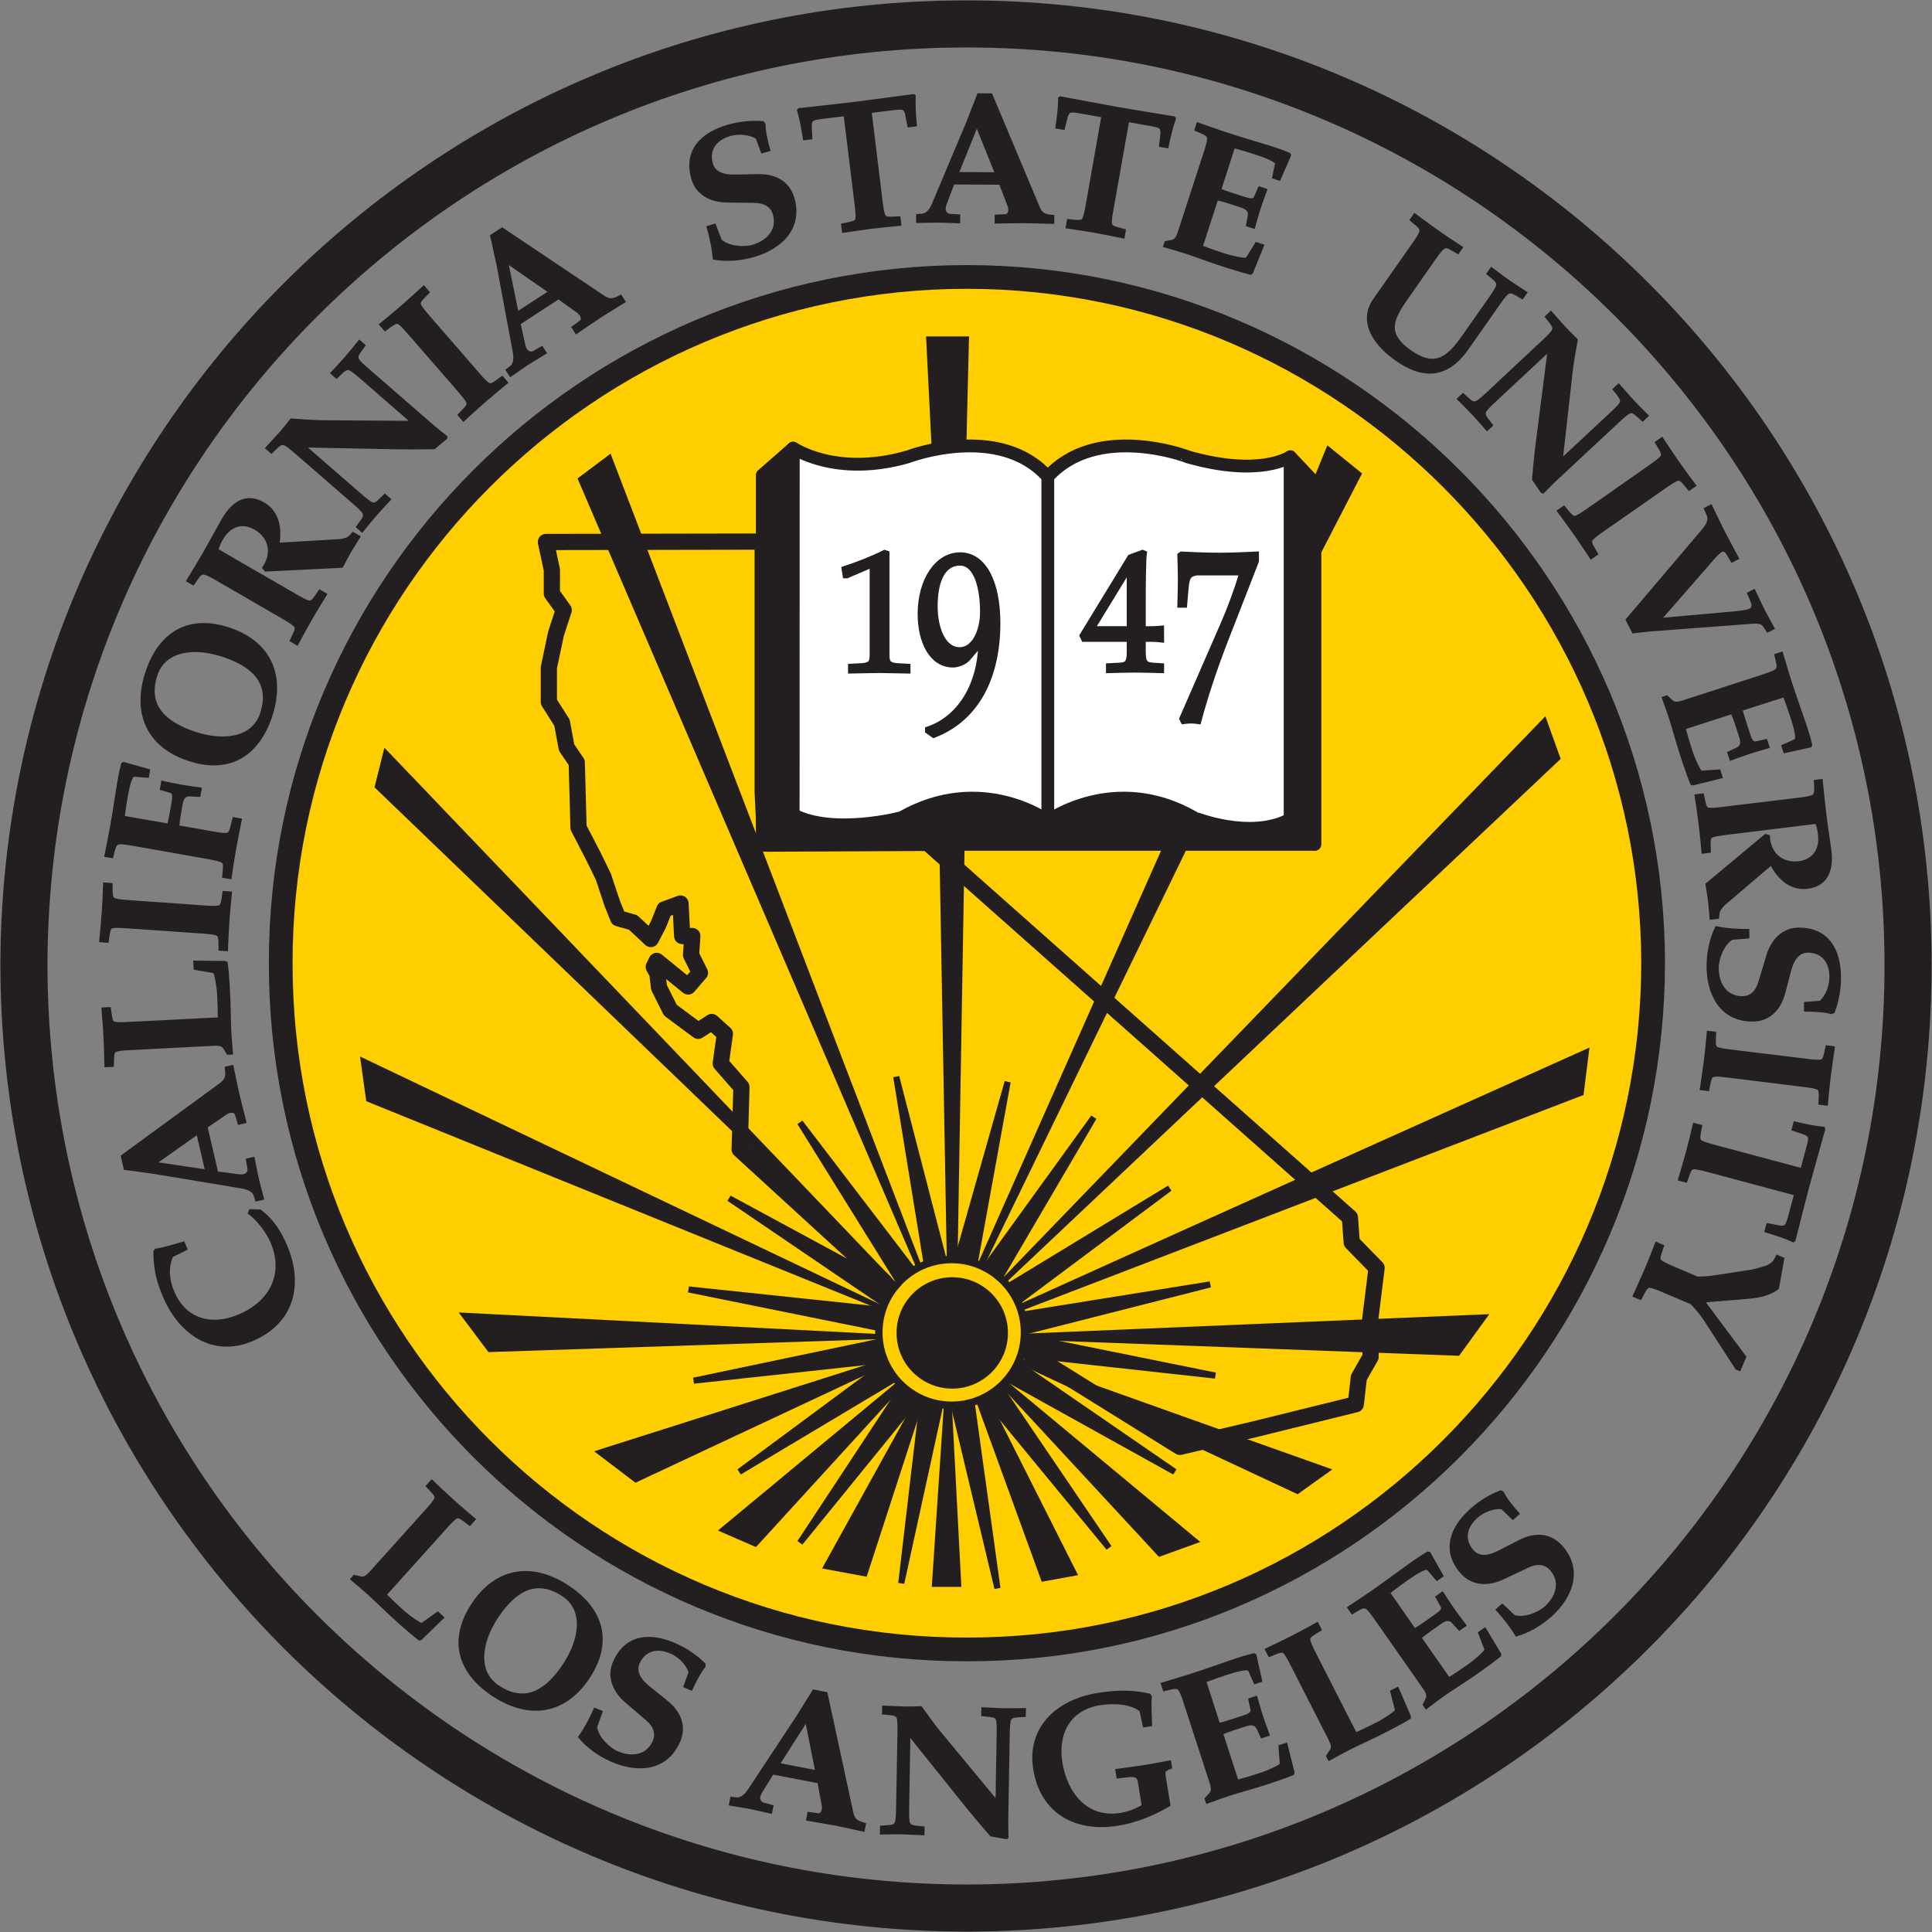 <?xml version="1.0" encoding="utf-8"?>
<!-- Generator: Adobe Illustrator 22.0.1, SVG Export Plug-In . SVG Version: 6.00 Build 0)  -->
<svg version="1.1" id="Layer_1" xmlns="http://www.w3.org/2000/svg" xmlns:xlink="http://www.w3.org/1999/xlink" x="0px" y="0px"
	 viewBox="0 0 250.1 250.1" enable-background="new 0 0 250.1 250.1" xml:space="preserve">
<rect x="0" y="0" width="250.1" height="250.1" fill="#808080" stroke="none"/>
<path fill="none" stroke="#231F20" stroke-width="6.096" d="M3.1,124.95C3.18,57.76,57.8,3.05,125.15,3.1
	C192.31,3.05,247.02,57.76,247,124.95c0.02,67.38-54.69,122.01-121.85,122.05C57.8,246.96,3.18,192.32,3.1,124.95z"/>
<path fill="#FFCE00" stroke="#231F20" stroke-width="3.072" stroke-miterlimit="3.864" d="M36.34,124.68
	c-0.05-48.87,39.79-88.8,88.82-88.83c48.86,0.03,88.78,39.96,88.84,88.83c-0.07,49.07-39.98,88.92-88.84,88.84
	C76.13,213.6,36.29,173.75,36.34,124.68z"/>
<g>
	<path fill="#231F20" d="M33.67,156.7c1.58,1.13,2.63,2.8,3.38,4.58c2.14,5.05,0.89,9.97-4.41,12.21c-5.09,2.16-9.39-0.9-11.4-5.61
		c-0.77-1.82-1.24-3.36-1.26-5.87l0.18-0.24c0.89-0.11,2.61-0.63,3.61-0.93l0.37,0.86l-1.86,0.92c-0.67,1.56-0.47,3.13,0.16,4.63
		c1.56,3.67,5,4.51,8.5,3.03c4.05-1.72,5.98-5.31,4.2-9.49c-0.56-1.31-1.78-2.9-2.92-3.75l0.15-0.38L33.67,156.7"/>
	<path fill="none" stroke="#231F20" stroke-width="0.263" stroke-miterlimit="3.864" d="M33.67,156.7c1.58,1.13,2.63,2.8,3.38,4.58
		c2.14,5.05,0.89,9.97-4.41,12.21c-5.09,2.16-9.39-0.9-11.4-5.61c-0.77-1.82-1.24-3.36-1.26-5.87l0.18-0.24
		c0.89-0.11,2.61-0.63,3.61-0.93l0.37,0.86l-1.86,0.92c-0.67,1.56-0.47,3.13,0.16,4.63c1.56,3.67,5,4.51,8.5,3.03
		c4.05-1.72,5.98-5.31,4.2-9.49c-0.56-1.31-1.78-2.9-2.92-3.75l0.15-0.38L33.67,156.7z"/>
	<path fill="#231F20" d="M26.74,145.89l2.43-1.67c0.68-0.48,1.26-0.34,1.37,0.03l0.36,1.22l0.87-0.2c-0.38-1.55-0.7-2.71-0.91-3.62
		c-0.21-0.91-0.43-2.07-0.77-3.65l-0.87,0.2l0.06,0.58c0.07,0.75-0.21,1.13-0.73,1.53l-12.78,9.34l0.38,1.67l1.04,0.13l1.05,0.15
		l1.76,0.24l11.24,1.87c0.75,0.12,1.5,0.4,1.71,0.99l0.23,0.69l0.87-0.2c-0.28-1.12-0.53-1.95-0.68-2.63
		c-0.16-0.68-0.3-1.54-0.54-2.67l-0.87,0.2l0.2,1.19c0.07,0.43-0.24,0.99-1.2,0.87l-2.85-0.38L26.74,145.89 M20.17,150.55l5.39-3.81
		l1.11,4.78L20.17,150.55z"/>
	<path fill="none" stroke="#231F20" stroke-width="0.263" stroke-miterlimit="3.864" d="M26.74,145.89l2.43-1.67
		c0.68-0.48,1.26-0.34,1.37,0.03l0.36,1.22l0.87-0.2c-0.38-1.55-0.7-2.71-0.91-3.62c-0.21-0.91-0.43-2.07-0.77-3.65l-0.87,0.2
		l0.06,0.58c0.07,0.75-0.21,1.13-0.73,1.53l-12.78,9.34l0.38,1.67l1.04,0.13l1.05,0.15l1.76,0.24l11.24,1.87
		c0.75,0.12,1.5,0.4,1.71,0.99l0.23,0.69l0.87-0.2c-0.28-1.12-0.53-1.95-0.68-2.63c-0.16-0.68-0.3-1.54-0.54-2.67l-0.87,0.2
		l0.2,1.19c0.07,0.43-0.24,0.99-1.2,0.87l-2.85-0.38L26.74,145.89z M20.17,150.55l5.39-3.81l1.11,4.78L20.17,150.55z"/>
	<path fill="#231F20" d="M28.33,131.83c-0.01-1.01-0.04-2.05-0.09-3.08c-0.06-1.11-0.37-2.87-0.56-2.91l-2.48-0.42l-0.05-0.94
		l4,0.05l0.2,0.11c0.2,1.55,0.35,4.34,0.38,5.9c0.03,0.99,0.03,1.97,0.08,2.96c0.05,1.01,0.15,1.99,0.22,2.88l-0.55,0.03l-0.47-0.75
		c-0.24-0.37-0.65-0.45-1.4-0.41l-10.76,0.56c-1.01,0.05-1.66,0.11-1.93,0.27c-0.19,0.11-0.27,0.38-0.29,1l-0.02,0.89l-0.96,0.05
		c-0.03-0.98-0.05-2.31-0.12-3.75c-0.07-1.42-0.19-2.73-0.27-3.72l0.96-0.05l0.12,0.88c0.08,0.62,0.19,0.88,0.39,0.97
		c0.3,0.13,0.95,0.12,1.95,0.07L28.33,131.83"/>
	<path fill="none" stroke="#231F20" stroke-width="0.263" stroke-miterlimit="3.864" d="M28.33,131.83
		c-0.01-1.01-0.04-2.05-0.09-3.08c-0.06-1.11-0.37-2.87-0.56-2.91l-2.48-0.42l-0.05-0.94l4,0.05l0.2,0.11
		c0.2,1.55,0.35,4.34,0.38,5.9c0.03,0.99,0.03,1.97,0.08,2.96c0.05,1.01,0.15,1.99,0.22,2.88l-0.55,0.03l-0.47-0.75
		c-0.24-0.37-0.65-0.45-1.4-0.41l-10.76,0.56c-1.01,0.05-1.66,0.11-1.93,0.27c-0.19,0.11-0.27,0.38-0.29,1l-0.02,0.89l-0.96,0.05
		c-0.03-0.98-0.05-2.31-0.12-3.75c-0.07-1.42-0.19-2.73-0.27-3.72l0.96-0.05l0.12,0.88c0.08,0.62,0.19,0.88,0.39,0.97
		c0.3,0.13,0.95,0.12,1.95,0.07L28.33,131.83z"/>
	<path fill="#231F20" d="M26.45,117.34c1.01,0.07,1.66,0.09,1.96-0.03c0.2-0.08,0.31-0.34,0.4-0.96l0.13-0.88l0.96,0.07
		c-0.09,0.98-0.24,2.3-0.33,3.71c-0.1,1.44-0.15,2.76-0.19,3.75l-0.96-0.07l-0.01-0.89c-0.01-0.63-0.08-0.9-0.27-1.01
		c-0.27-0.16-0.92-0.24-1.93-0.31l-9.79-0.68c-1.01-0.07-1.66-0.09-1.96,0.03c-0.2,0.08-0.31,0.34-0.4,0.96l-0.13,0.88l-0.96-0.07
		c0.09-0.98,0.23-2.3,0.33-3.74c0.1-1.42,0.14-2.74,0.18-3.73l0.96,0.07l0.01,0.89c0,0.63,0.08,0.9,0.27,1.01
		c0.28,0.16,0.92,0.24,1.93,0.31L26.45,117.34"/>
	<path fill="none" stroke="#231F20" stroke-width="0.263" stroke-miterlimit="3.864" d="M26.45,117.34
		c1.01,0.07,1.66,0.09,1.96-0.03c0.2-0.08,0.31-0.34,0.4-0.96l0.13-0.88l0.96,0.07c-0.09,0.98-0.24,2.3-0.33,3.71
		c-0.1,1.44-0.15,2.76-0.19,3.75l-0.96-0.07l-0.01-0.89c-0.01-0.63-0.08-0.9-0.27-1.01c-0.27-0.16-0.92-0.24-1.93-0.31l-9.79-0.68
		c-1.01-0.07-1.66-0.09-1.96,0.03c-0.2,0.08-0.31,0.34-0.4,0.96l-0.13,0.88l-0.96-0.07c0.09-0.98,0.23-2.3,0.33-3.74
		c0.1-1.42,0.14-2.74,0.18-3.73l0.96,0.07l0.01,0.89c0,0.63,0.08,0.9,0.27,1.01c0.28,0.16,0.92,0.24,1.93,0.31L26.45,117.34z"/>
	<path fill="#231F20" d="M21.78,106.74c0.14-0.53,0.24-1.05,0.33-1.58l0.21-1.21c0.15-0.83,0.18-1.31-0.26-1.44l-1.23-0.36
		l0.16-0.95c0.75,0.16,1.57,0.35,2.43,0.5c0.85,0.15,1.71,0.25,2.57,0.38l-0.17,0.95l-1.21-0.07c-0.67-0.04-0.97,0.37-1.11,1.2
		l-0.21,1.21c-0.09,0.52-0.16,1.05-0.21,1.6l4.43,0.78c1,0.18,1.64,0.27,1.95,0.17c0.2-0.06,0.35-0.31,0.5-0.91l0.27-1.1l0.95,0.17
		c-0.24,1.2-0.51,2.5-0.76,3.89c-0.25,1.42-0.43,2.73-0.58,3.71l-0.95-0.17l0.08-0.89c0.06-0.62,0.01-0.9-0.16-1.03
		c-0.26-0.19-0.89-0.33-1.89-0.51l-9.66-1.71c-1-0.17-1.64-0.26-1.95-0.17c-0.26,0.08-0.42,0.29-0.57,0.9l-0.22,0.86l-0.88-0.15
		c0.3-1.56,0.56-2.76,0.72-3.68c0.33-1.85,0.57-3.47,0.78-4.82c0.21-1.33,0.39-2.37,0.68-3.45L16,98.77l3.3,0.93l-0.15,0.85
		l-1.81-0.13c-0.37-0.01-0.74,1.56-0.93,2.65c-0.11,0.64-0.27,1.66-0.4,2.67L21.78,106.74"/>
	<path fill="none" stroke="#231F20" stroke-width="0.263" stroke-miterlimit="3.864" d="M21.78,106.74
		c0.14-0.53,0.24-1.05,0.33-1.58l0.21-1.21c0.15-0.83,0.18-1.31-0.26-1.44l-1.23-0.36l0.16-0.95c0.75,0.16,1.57,0.35,2.43,0.5
		c0.85,0.15,1.71,0.25,2.57,0.38l-0.17,0.95l-1.21-0.07c-0.67-0.04-0.97,0.37-1.11,1.2l-0.21,1.21c-0.09,0.52-0.16,1.05-0.21,1.6
		l4.43,0.78c1,0.18,1.64,0.27,1.95,0.17c0.2-0.06,0.35-0.31,0.5-0.91l0.27-1.1l0.95,0.17c-0.24,1.2-0.51,2.5-0.76,3.89
		c-0.25,1.42-0.43,2.73-0.58,3.71l-0.95-0.17l0.08-0.89c0.06-0.62,0.01-0.9-0.16-1.03c-0.26-0.19-0.89-0.33-1.89-0.51l-9.66-1.71
		c-1-0.17-1.64-0.26-1.95-0.17c-0.26,0.08-0.42,0.29-0.57,0.9l-0.22,0.86l-0.88-0.15c0.3-1.56,0.56-2.76,0.72-3.68
		c0.33-1.85,0.57-3.47,0.78-4.82c0.21-1.33,0.39-2.37,0.68-3.45L16,98.77l3.3,0.93l-0.15,0.85l-1.81-0.13
		c-0.37-0.01-0.74,1.56-0.93,2.65c-0.11,0.64-0.27,1.66-0.4,2.67L21.78,106.74z"/>
	<path fill="#231F20" d="M19.01,86.85c-1.79,5.21-0.11,9.63,5.26,11.48c5.18,1.79,9.02-0.35,10.78-5.44
		c1.79-5.21,0.11-9.63-5.25-11.48C24.61,79.62,20.77,81.75,19.01,86.85 M20.28,87.29c1.11-3.2,4.99-3.62,8.74-2.33
		c3.41,1.17,6.2,3.25,4.75,7.49c-1.11,3.21-4.96,3.63-8.72,2.34C21.65,93.61,18.83,91.52,20.28,87.29z"/>
	<path fill="none" stroke="#231F20" stroke-width="0.263" stroke-miterlimit="3.864" d="M19.01,86.85
		c-1.79,5.21-0.11,9.63,5.26,11.48c5.18,1.79,9.02-0.35,10.78-5.44c1.79-5.21,0.11-9.63-5.25-11.48
		C24.61,79.62,20.77,81.75,19.01,86.85z M20.28,87.29c1.11-3.2,4.99-3.62,8.74-2.33c3.41,1.17,6.2,3.25,4.75,7.49
		c-1.11,3.21-4.96,3.63-8.72,2.34C21.65,93.61,18.83,91.52,20.28,87.29z"/>
	<path fill="#231F20" d="M28.14,75.08c-0.88-0.51-1.45-0.81-1.77-0.83c-0.27-0.02-0.49,0.13-0.85,0.65l-0.51,0.73l-0.77-0.44
		c0.82-1.36,1.47-2.4,2.08-3.47c0.82-1.42,1.58-2.84,2.38-4.26c1.19-2.15,2.96-3.73,5.44-2.3c1.83,1.06,2.27,3.14,1.9,5.23
		l7.88-0.47c0.31-0.01,0.67-0.11,1-0.23c0.25-0.1,0.47-0.34,0.78-0.69l0.83,0.48c-0.4,0.65-0.84,1.32-1.23,1.98
		c-0.36,0.63-0.68,1.27-1.02,1.91l-9.92,0.49l-0.29-0.36c1.27-1.82,0.9-3.93-1.06-5.05c-1.71-0.99-3.31-0.33-4.25,1.3
		c-0.25,0.44-0.55,1.01-0.58,1.44l10.14,5.86c0.88,0.51,1.45,0.81,1.77,0.83c0.22,0.01,0.43-0.17,0.78-0.69l0.51-0.73l0.83,0.48
		c-0.51,0.84-1.22,1.96-1.93,3.19c-0.72,1.25-1.34,2.42-1.81,3.29l-0.83-0.48l0.38-0.81c0.27-0.56,0.32-0.84,0.2-1.02
		c-0.18-0.27-0.73-0.61-1.6-1.12L28.14,75.08"/>
	<path fill="none" stroke="#231F20" stroke-width="0.263" stroke-miterlimit="3.864" d="M28.14,75.08
		c-0.88-0.51-1.45-0.81-1.77-0.83c-0.27-0.02-0.49,0.13-0.85,0.65l-0.51,0.73l-0.77-0.44c0.82-1.36,1.47-2.4,2.08-3.47
		c0.82-1.42,1.58-2.84,2.38-4.26c1.19-2.15,2.96-3.73,5.44-2.3c1.83,1.06,2.27,3.14,1.9,5.23l7.88-0.47c0.31-0.01,0.67-0.11,1-0.23
		c0.25-0.1,0.47-0.34,0.78-0.69l0.83,0.48c-0.4,0.65-0.84,1.32-1.23,1.98c-0.36,0.63-0.68,1.27-1.02,1.91l-9.92,0.49l-0.29-0.36
		c1.27-1.82,0.9-3.93-1.06-5.05c-1.71-0.99-3.31-0.33-4.25,1.3c-0.25,0.44-0.55,1.01-0.58,1.44l10.14,5.86
		c0.88,0.51,1.45,0.81,1.77,0.83c0.22,0.01,0.43-0.17,0.78-0.69l0.51-0.73l0.83,0.48c-0.51,0.84-1.22,1.96-1.93,3.19
		c-0.72,1.25-1.34,2.42-1.81,3.29l-0.83-0.48l0.38-0.81c0.27-0.56,0.32-0.84,0.2-1.02c-0.18-0.27-0.73-0.61-1.6-1.12L28.14,75.08z"
		/>
	<path fill="#231F20" d="M38.32,58.64c-0.77-0.66-1.27-1.07-1.58-1.15c-0.26-0.07-0.51,0.04-0.96,0.47l-0.64,0.62L34.47,58
		c0.65-0.71,1.31-1.4,1.95-2.13c0.44-0.51,0.85-1.05,1.27-1.57c1.33,0.08,2.71,0.22,4.04,0.23l11.53,0.08l-6.51-5.67
		c-0.77-0.66-1.27-1.07-1.58-1.15c-0.26-0.07-0.51,0.04-0.96,0.47l-0.64,0.62L42.9,48.3c0.62-0.67,1.27-1.35,1.87-2.04
		c0.6-0.69,1.16-1.41,1.74-2.12l0.67,0.58l-0.53,0.72c-0.38,0.5-0.44,0.76-0.34,1.01c0.12,0.3,0.6,0.74,1.36,1.4l8.24,7.16
		c0.64,0.55,1.32,1.09,1.88,1.54l-0.04,0.19l-1.53,1.28c-1.48,0.02-3,0.04-4.45,0.02L39.59,57.8l-0.04,0.04l7.1,6.17
		c0.76,0.66,1.27,1.07,1.58,1.15c0.26,0.07,0.51-0.04,0.95-0.48l0.64-0.62l0.67,0.58c-0.62,0.67-1.25,1.33-1.85,2.02
		c-0.6,0.69-1.18,1.43-1.76,2.13l-0.67-0.58l0.53-0.72c0.38-0.5,0.44-0.76,0.34-1.01c-0.12-0.3-0.6-0.75-1.36-1.41L38.32,58.64"/>
	<path fill="none" stroke="#231F20" stroke-width="0.263" stroke-miterlimit="3.864" d="M38.32,58.64
		c-0.77-0.66-1.27-1.07-1.58-1.15c-0.26-0.07-0.51,0.04-0.96,0.47l-0.64,0.62L34.47,58c0.65-0.71,1.31-1.4,1.95-2.13
		c0.44-0.51,0.85-1.05,1.27-1.57c1.33,0.08,2.71,0.22,4.04,0.23l11.53,0.08l-6.51-5.67c-0.77-0.66-1.27-1.07-1.58-1.15
		c-0.26-0.07-0.51,0.04-0.96,0.47l-0.64,0.62L42.9,48.3c0.62-0.67,1.27-1.35,1.87-2.04c0.6-0.69,1.16-1.41,1.74-2.12l0.67,0.58
		l-0.53,0.72c-0.38,0.5-0.44,0.76-0.34,1.01c0.12,0.3,0.6,0.74,1.36,1.4l8.24,7.16c0.64,0.55,1.32,1.09,1.88,1.54l-0.04,0.19
		l-1.53,1.28c-1.48,0.02-3,0.04-4.45,0.02L39.59,57.8l-0.04,0.04l7.1,6.17c0.76,0.66,1.27,1.07,1.58,1.15
		c0.26,0.07,0.51-0.04,0.95-0.48l0.64-0.62l0.67,0.58c-0.62,0.67-1.25,1.33-1.85,2.02c-0.6,0.69-1.18,1.43-1.76,2.13l-0.67-0.58
		l0.53-0.72c0.38-0.5,0.44-0.76,0.34-1.01c-0.12-0.3-0.6-0.75-1.36-1.41L38.32,58.64z"/>
	<path fill="#231F20" d="M61.93,48.36c0.66,0.76,1.11,1.24,1.4,1.36c0.2,0.08,0.46-0.02,0.96-0.39l0.72-0.53l0.63,0.73
		c-0.76,0.63-1.79,1.46-2.86,2.39c-1.09,0.95-2.05,1.85-2.78,2.52l-0.63-0.73l0.62-0.64c0.44-0.45,0.58-0.69,0.53-0.9
		c-0.08-0.31-0.49-0.82-1.15-1.58l-6.44-7.41c-0.66-0.76-1.11-1.24-1.4-1.36c-0.2-0.08-0.46,0.02-0.97,0.39l-0.72,0.53l-0.63-0.73
		c0.76-0.63,1.79-1.46,2.88-2.41c1.07-0.93,2.04-1.84,2.77-2.5l0.63,0.73l-0.62,0.64c-0.44,0.45-0.58,0.69-0.52,0.9
		c0.08,0.31,0.49,0.82,1.15,1.58L61.93,48.36"/>
	<path fill="none" stroke="#231F20" stroke-width="0.263" stroke-miterlimit="3.864" d="M61.93,48.36c0.66,0.76,1.11,1.24,1.4,1.36
		c0.2,0.08,0.46-0.02,0.96-0.39l0.72-0.53l0.63,0.73c-0.76,0.63-1.79,1.46-2.86,2.39c-1.09,0.95-2.05,1.85-2.78,2.52l-0.63-0.73
		l0.62-0.64c0.44-0.45,0.58-0.69,0.53-0.9c-0.08-0.31-0.49-0.82-1.15-1.58l-6.44-7.41c-0.66-0.76-1.11-1.24-1.4-1.36
		c-0.2-0.08-0.46,0.02-0.97,0.39l-0.72,0.53l-0.63-0.73c0.76-0.63,1.79-1.46,2.88-2.41c1.07-0.93,2.04-1.84,2.77-2.5l0.63,0.73
		l-0.62,0.64c-0.44,0.45-0.58,0.69-0.52,0.9c0.08,0.31,0.49,0.82,1.15,1.58L61.93,48.36z"/>
	<path fill="#231F20" d="M72.3,38.61l2.4,1.71c0.68,0.47,0.75,1.06,0.44,1.29l-1.03,0.75l0.48,0.75c1.32-0.89,2.3-1.58,3.09-2.09
		c0.78-0.51,1.8-1.11,3.17-1.97l-0.49-0.75l-0.52,0.25c-0.68,0.33-1.14,0.2-1.69-0.16L65,29.58l-1.43,0.93l0.24,1.02l0.22,1.04
		l0.38,1.73l2.09,11.21c0.14,0.74,0.14,1.54-0.34,1.94l-0.57,0.45l0.49,0.75c0.95-0.65,1.66-1.16,2.24-1.54
		c0.58-0.38,1.33-0.81,2.32-1.42l-0.48-0.75l-1.05,0.6c-0.38,0.22-1.02,0.11-1.23-0.84l-0.62-2.81L72.3,38.61 M65.68,34.02
		l5.42,3.76l-4.11,2.67L65.68,34.02z"/>
	<path fill="none" stroke="#231F20" stroke-width="0.263" stroke-miterlimit="3.864" d="M72.3,38.61l2.4,1.71
		c0.68,0.47,0.75,1.06,0.44,1.29l-1.03,0.75l0.48,0.75c1.32-0.89,2.3-1.58,3.09-2.09c0.78-0.51,1.8-1.11,3.17-1.97l-0.49-0.75
		l-0.52,0.25c-0.68,0.33-1.14,0.2-1.69-0.16L65,29.58l-1.43,0.93l0.24,1.02l0.22,1.04l0.38,1.73l2.09,11.21
		c0.14,0.74,0.14,1.54-0.34,1.94l-0.57,0.45l0.49,0.75c0.95-0.65,1.66-1.16,2.24-1.54c0.58-0.38,1.33-0.81,2.32-1.42l-0.48-0.75
		l-1.05,0.6c-0.38,0.22-1.02,0.11-1.23-0.84l-0.62-2.81L72.3,38.61z M65.68,34.02l5.42,3.76l-4.11,2.67L65.68,34.02z"/>
	<path fill="#231F20" d="M92.54,29.09l0.75,1.99c0.93,0.89,2.94,1.09,4.14,0.74c1.96-0.56,3.33-2.08,2.75-4.09
		c-0.29-1-1.11-1.58-2.54-1.6l-3.52-0.04c-2.11-0.02-3.93-0.98-4.5-2.96c-1.06-3.7,1.28-5.9,4.63-6.86
		c1.44-0.41,3.03-0.59,4.53-0.45l0.19,0.25c-0.02,0.8,0.27,2.17,0.62,3.38l-0.95,0.27l-0.68-1.85c-0.92-0.59-2.35-0.7-3.44-0.39
		c-2.15,0.62-2.81,2.16-2.37,3.71c0.3,1.04,1.26,1.59,3.1,1.54l2.83-0.06c2.28-0.05,4.03,0.9,4.63,2.98
		c1.13,3.93-1.66,6.51-5.18,7.51c-1.66,0.48-3.45,0.62-5.14,0.32c-0.11-1.44-0.42-2.78-0.8-4.1L92.54,29.09"/>
	<path fill="none" stroke="#231F20" stroke-width="0.263" stroke-miterlimit="3.864" d="M92.54,29.09l0.75,1.99
		c0.93,0.89,2.94,1.09,4.14,0.74c1.96-0.56,3.33-2.08,2.75-4.09c-0.29-1-1.11-1.58-2.54-1.6l-3.52-0.04
		c-2.11-0.02-3.93-0.98-4.5-2.96c-1.06-3.7,1.28-5.9,4.63-6.86c1.44-0.41,3.03-0.59,4.53-0.45l0.19,0.25
		c-0.02,0.8,0.27,2.17,0.62,3.38l-0.95,0.27l-0.68-1.85c-0.92-0.59-2.35-0.7-3.44-0.39c-2.15,0.62-2.81,2.16-2.37,3.71
		c0.3,1.04,1.26,1.59,3.1,1.54l2.83-0.06c2.28-0.05,4.03,0.9,4.63,2.98c1.13,3.93-1.66,6.51-5.18,7.51
		c-1.66,0.48-3.45,0.62-5.14,0.32c-0.11-1.44-0.42-2.78-0.8-4.1L92.54,29.09z"/>
	<path fill="#231F20" d="M114.12,26.05c0.13,1,0.23,1.64,0.41,1.91c0.12,0.18,0.39,0.24,1.02,0.22l0.89-0.04l0.11,0.96
		c-0.98,0.09-2.3,0.21-3.7,0.38c-1.43,0.18-2.74,0.39-3.72,0.53l-0.12-0.95l0.88-0.18c0.62-0.13,0.87-0.25,0.94-0.45
		c0.11-0.31,0.05-0.95-0.07-1.96l-1.42-11.56l-2.79,0.34c-0.64,0.08-1.31,0.16-1.45,0.4c-0.08,0.13-0.15,0.34-0.15,0.6l0.08,1.66
		l-0.95,0.12c-0.24-1.55-0.44-2.64-0.78-3.76l0.13-0.14c2.51-0.29,5-0.54,7.41-0.84c2.44-0.3,4.91-0.65,7.41-0.98l0.16,0.1
		c-0.05,1.17,0.01,2.28,0.15,3.83l-0.95,0.12l-0.32-1.63c-0.05-0.26-0.17-0.44-0.28-0.55c-0.2-0.19-0.86-0.11-1.51-0.03l-2.79,0.34
		L114.12,26.05"/>
	<path fill="none" stroke="#231F20" stroke-width="0.263" stroke-miterlimit="3.864" d="M114.12,26.05c0.13,1,0.23,1.64,0.41,1.91
		c0.12,0.18,0.39,0.24,1.02,0.22l0.89-0.04l0.11,0.96c-0.98,0.09-2.3,0.21-3.7,0.38c-1.43,0.18-2.74,0.39-3.72,0.53l-0.12-0.95
		l0.88-0.18c0.62-0.13,0.87-0.25,0.94-0.45c0.11-0.31,0.05-0.95-0.07-1.96l-1.42-11.56l-2.79,0.34c-0.64,0.08-1.31,0.16-1.45,0.4
		c-0.08,0.13-0.15,0.34-0.15,0.6l0.08,1.66l-0.95,0.12c-0.24-1.55-0.44-2.64-0.78-3.76l0.13-0.14c2.51-0.29,5-0.54,7.41-0.84
		c2.44-0.3,4.91-0.65,7.41-0.98l0.16,0.1c-0.05,1.17,0.01,2.28,0.15,3.83l-0.95,0.12l-0.32-1.63c-0.05-0.26-0.17-0.44-0.28-0.55
		c-0.2-0.19-0.86-0.11-1.51-0.03l-2.79,0.34L114.12,26.05z"/>
	<path fill="#231F20" d="M129.46,23.78l1.06,2.75c0.31,0.77,0.04,1.3-0.35,1.32l-1.28,0.07v0.89c1.59-0.02,2.79-0.05,3.73-0.05
		s2.12,0.06,3.72,0.09l0.01-0.89l-0.58-0.07c-0.75-0.1-1.06-0.46-1.31-1.07l-6.13-14.6l-1.71-0.01l-0.37,0.98l-0.39,0.98l-0.64,1.66
		l-4.42,10.51c-0.29,0.7-0.73,1.37-1.35,1.44l-0.72,0.07l-0.01,0.89c1.15-0.02,2.02-0.06,2.72-0.05c0.69,0,1.56,0.05,2.72,0.09
		l0.01-0.89l-1.2-0.08c-0.43-0.03-0.91-0.46-0.57-1.37l1.03-2.69L129.46,23.78 M126.45,16.3l2.46,6.13L124,22.4L126.45,16.3z"/>
	<path fill="none" stroke="#231F20" stroke-width="0.263" stroke-miterlimit="3.864" d="M129.46,23.78l1.06,2.75
		c0.31,0.77,0.04,1.3-0.35,1.32l-1.28,0.07v0.89c1.59-0.02,2.79-0.05,3.73-0.05s2.12,0.06,3.72,0.09l0.01-0.89l-0.58-0.07
		c-0.75-0.1-1.06-0.46-1.31-1.07l-6.13-14.6l-1.71-0.01l-0.37,0.98l-0.39,0.98l-0.64,1.66l-4.42,10.51
		c-0.29,0.7-0.73,1.37-1.35,1.44l-0.72,0.07l-0.01,0.89c1.15-0.02,2.02-0.06,2.72-0.05c0.69,0,1.56,0.05,2.72,0.09l0.01-0.89
		l-1.2-0.08c-0.43-0.03-0.91-0.46-0.57-1.37l1.03-2.69L129.46,23.78z M126.45,16.3l2.46,6.13L124,22.4L126.45,16.3z"/>
	<path fill="#231F20" d="M144.01,27.11c-0.18,1-0.27,1.64-0.17,1.95c0.06,0.2,0.31,0.35,0.91,0.5l0.86,0.23l-0.16,0.95
		c-0.97-0.19-2.26-0.47-3.66-0.72c-1.42-0.25-2.73-0.43-3.71-0.58l0.17-0.95l0.89,0.09c0.62,0.06,0.9,0.01,1.03-0.16
		c0.19-0.26,0.33-0.89,0.51-1.89l2.02-11.47l-2.77-0.49c-0.64-0.11-1.3-0.23-1.51-0.04c-0.11,0.1-0.24,0.27-0.31,0.53l-0.41,1.62
		l-0.95-0.17c0.23-1.55,0.35-2.65,0.36-3.82l0.16-0.09c2.48,0.46,4.94,0.94,7.33,1.36c2.42,0.43,4.89,0.81,7.38,1.23l0.12,0.15
		c-0.39,1.1-0.65,2.18-0.97,3.71l-0.95-0.16l0.17-1.65c0.02-0.27-0.04-0.47-0.11-0.61c-0.13-0.24-0.79-0.36-1.43-0.47l-2.77-0.49
		L144.01,27.11"/>
	<path fill="none" stroke="#231F20" stroke-width="0.263" stroke-miterlimit="3.864" d="M144.01,27.11c-0.18,1-0.27,1.64-0.17,1.95
		c0.06,0.2,0.31,0.35,0.91,0.5l0.86,0.23l-0.16,0.95c-0.97-0.19-2.26-0.47-3.66-0.72c-1.42-0.25-2.73-0.43-3.71-0.58l0.17-0.95
		l0.89,0.09c0.62,0.06,0.9,0.01,1.03-0.16c0.19-0.26,0.33-0.89,0.51-1.89l2.02-11.47l-2.77-0.49c-0.64-0.11-1.3-0.23-1.51-0.04
		c-0.11,0.1-0.24,0.27-0.31,0.53l-0.41,1.62l-0.95-0.17c0.23-1.55,0.35-2.65,0.36-3.82l0.16-0.09c2.48,0.46,4.94,0.94,7.33,1.36
		c2.42,0.43,4.89,0.81,7.38,1.23l0.12,0.15c-0.39,1.1-0.65,2.18-0.97,3.71l-0.95-0.16l0.17-1.65c0.02-0.27-0.04-0.47-0.11-0.61
		c-0.13-0.24-0.79-0.36-1.43-0.47l-2.77-0.49L144.01,27.11z"/>
	<path fill="#231F20" d="M157.97,24.54c0.51,0.22,1.01,0.38,1.51,0.55l1.51,0.49c0.8,0.26,1.28,0.36,1.46-0.06l0.56-1.26l0.91,0.3
		c-0.29,0.82-0.6,1.6-0.86,2.43c-0.27,0.82-0.49,1.66-0.73,2.49l-0.91-0.3l0.23-1.19c0.14-0.66-0.23-1.01-1.03-1.27l-1.51-0.49
		c-0.51-0.16-1.02-0.31-1.56-0.43l-1.98,6.11c0.95,0.36,1.92,0.7,2.9,1.02c1.05,0.35,2.81,0.69,2.92,0.52l1.23-1.98l0.89,0.29
		l-1.43,3.53l-0.17,0.15c-1.52-0.37-4.18-1.23-5.65-1.76c-0.93-0.33-1.86-0.68-2.79-0.98c-0.96-0.31-1.91-0.57-2.77-0.82l0.17-0.53
		l0.86-0.17c0.43-0.09,0.65-0.45,0.88-1.16l3.33-10.25c0.31-0.96,0.49-1.59,0.44-1.91c-0.04-0.27-0.23-0.45-0.81-0.69l-0.82-0.35
		l0.27-0.85c1.5,0.51,2.66,0.94,3.55,1.23c2.15,0.7,3.72,1.16,5.03,1.56c1.29,0.39,2.3,0.72,3.32,1.15l0.08,0.21l-1.37,3.14
		l-0.82-0.27l0.37-1.77c0.07-0.36-1.44-0.95-2.49-1.29c-0.98-0.32-1.97-0.62-2.95-0.88L157.97,24.54"/>
	<path fill="none" stroke="#231F20" stroke-width="0.263" stroke-miterlimit="3.864" d="M157.97,24.54
		c0.51,0.22,1.01,0.38,1.51,0.55l1.51,0.49c0.8,0.26,1.28,0.36,1.46-0.06l0.56-1.26l0.91,0.3c-0.29,0.82-0.6,1.6-0.86,2.43
		c-0.27,0.82-0.49,1.66-0.73,2.49l-0.91-0.3l0.23-1.19c0.14-0.66-0.23-1.01-1.03-1.27l-1.51-0.49c-0.51-0.16-1.02-0.31-1.56-0.43
		l-1.98,6.11c0.95,0.36,1.92,0.7,2.9,1.02c1.05,0.35,2.81,0.69,2.92,0.52l1.23-1.98l0.89,0.29l-1.43,3.53l-0.17,0.15
		c-1.52-0.37-4.18-1.23-5.65-1.76c-0.93-0.33-1.86-0.68-2.79-0.98c-0.96-0.31-1.91-0.57-2.77-0.82l0.17-0.53l0.86-0.17
		c0.43-0.09,0.65-0.45,0.88-1.16l3.33-10.25c0.31-0.96,0.49-1.59,0.44-1.91c-0.04-0.27-0.23-0.45-0.81-0.69l-0.82-0.35l0.27-0.85
		c1.5,0.51,2.66,0.94,3.55,1.23c2.15,0.7,3.72,1.16,5.03,1.56c1.29,0.39,2.3,0.72,3.32,1.15l0.08,0.21l-1.37,3.14l-0.82-0.27
		l0.37-1.77c0.07-0.36-1.44-0.95-2.49-1.29c-0.98-0.32-1.97-0.62-2.95-0.88L157.97,24.54z"/>
	<path fill="#231F20" d="M182.89,31.63c0.58-0.83,0.93-1.37,0.98-1.69c0.04-0.27-0.09-0.5-0.57-0.9l-0.69-0.57l0.51-0.73
		c0.79,0.59,1.85,1.38,3.03,2.21c1.16,0.82,2.28,1.54,3.1,2.08l-0.51,0.73l-0.77-0.45c-0.54-0.32-0.81-0.36-1.04-0.23
		c-0.28,0.15-0.67,0.67-1.26,1.5l-3.42,4.89c-1.95,2.78-2.99,4.66,0.33,6.99c3.29,2.3,4.94,0.75,6.93-2.11l3.33-4.75
		c0.58-0.83,0.93-1.37,0.98-1.69c0.04-0.26-0.09-0.5-0.58-0.9l-0.69-0.57l0.51-0.73c0.74,0.55,1.48,1.13,2.23,1.65
		c0.75,0.53,1.53,1.01,2.29,1.51l-0.51,0.73l-0.77-0.45c-0.54-0.32-0.81-0.36-1.04-0.23c-0.28,0.15-0.68,0.67-1.26,1.5l-4.03,5.75
		c-2.52,3.61-5.61,3.94-9.18,1.45c-3.72-2.61-4.52-5.54-2.96-7.77L182.89,31.63"/>
	<path fill="none" stroke="#231F20" stroke-width="0.263" stroke-miterlimit="3.864" d="M182.89,31.63
		c0.58-0.83,0.93-1.37,0.98-1.69c0.04-0.27-0.09-0.5-0.57-0.9l-0.69-0.57l0.51-0.73c0.79,0.59,1.85,1.38,3.03,2.21
		c1.16,0.82,2.28,1.54,3.1,2.08l-0.51,0.73l-0.77-0.45c-0.54-0.32-0.81-0.36-1.04-0.23c-0.28,0.15-0.67,0.67-1.26,1.5l-3.42,4.89
		c-1.95,2.78-2.99,4.66,0.33,6.99c3.29,2.3,4.94,0.75,6.93-2.11l3.33-4.75c0.58-0.83,0.93-1.37,0.98-1.69
		c0.04-0.26-0.09-0.5-0.58-0.9l-0.69-0.57l0.51-0.73c0.74,0.55,1.48,1.13,2.23,1.65c0.75,0.53,1.53,1.01,2.29,1.51l-0.51,0.73
		l-0.77-0.45c-0.54-0.32-0.81-0.36-1.04-0.23c-0.28,0.15-0.68,0.67-1.26,1.5l-4.03,5.75c-2.52,3.61-5.61,3.94-9.18,1.45
		c-3.72-2.61-4.52-5.54-2.96-7.77L182.89,31.63z"/>
	<path fill="#231F20" d="M199.74,44.15c0.74-0.69,1.2-1.15,1.31-1.45c0.09-0.25,0.02-0.51-0.38-1l-0.55-0.7l0.65-0.61
		c0.64,0.72,1.26,1.45,1.92,2.16c0.46,0.49,0.95,0.95,1.43,1.43c-0.22,1.32-0.5,2.67-0.65,3.99l-1.29,11.46l6.32-5.89
		c0.74-0.69,1.2-1.15,1.31-1.45c0.09-0.25,0.02-0.51-0.37-1l-0.55-0.7l0.65-0.6c0.6,0.68,1.21,1.4,1.83,2.07s1.28,1.3,1.92,1.96
		l-0.65,0.61l-0.66-0.6c-0.46-0.42-0.71-0.52-0.97-0.44c-0.31,0.09-0.8,0.52-1.54,1.21l-7.99,7.45c-0.62,0.57-1.22,1.2-1.73,1.71
		l-0.18-0.06l-1.12-1.65c0.14-1.47,0.27-2.98,0.45-4.43l1.55-12.1l-0.03-0.04l-6.88,6.42c-0.74,0.69-1.2,1.15-1.31,1.45
		c-0.09,0.25-0.02,0.51,0.37,1l0.55,0.7l-0.65,0.61c-0.6-0.69-1.19-1.38-1.82-2.05c-0.62-0.67-1.3-1.32-1.94-1.97l0.65-0.61
		l0.66,0.6c0.46,0.42,0.71,0.52,0.97,0.44c0.31-0.09,0.8-0.52,1.54-1.2L199.74,44.15"/>
	<path fill="none" stroke="#231F20" stroke-width="0.263" stroke-miterlimit="3.864" d="M199.74,44.15
		c0.74-0.69,1.2-1.15,1.31-1.45c0.09-0.25,0.02-0.51-0.38-1l-0.55-0.7l0.65-0.61c0.64,0.72,1.26,1.45,1.92,2.16
		c0.46,0.49,0.95,0.95,1.43,1.43c-0.22,1.32-0.5,2.67-0.65,3.99l-1.29,11.46l6.32-5.89c0.74-0.69,1.2-1.15,1.31-1.45
		c0.09-0.25,0.02-0.51-0.37-1l-0.55-0.7l0.65-0.6c0.6,0.68,1.21,1.4,1.83,2.07s1.28,1.3,1.92,1.96l-0.65,0.61l-0.66-0.6
		c-0.46-0.42-0.71-0.52-0.97-0.44c-0.31,0.09-0.8,0.52-1.54,1.21l-7.99,7.45c-0.62,0.57-1.22,1.2-1.73,1.71l-0.18-0.06l-1.12-1.65
		c0.14-1.47,0.27-2.98,0.45-4.43l1.55-12.1l-0.03-0.04l-6.88,6.42c-0.74,0.69-1.2,1.15-1.31,1.45c-0.09,0.25-0.02,0.51,0.37,1
		l0.55,0.7l-0.65,0.61c-0.6-0.69-1.19-1.38-1.82-2.05c-0.62-0.67-1.3-1.32-1.94-1.97l0.65-0.61l0.66,0.6
		c0.46,0.42,0.71,0.52,0.97,0.44c0.31-0.09,0.8-0.52,1.54-1.2L199.74,44.15z"/>
	<path fill="#231F20" d="M207.51,68.69c-0.82,0.58-1.35,0.97-1.5,1.26c-0.1,0.19-0.03,0.46,0.29,1l0.45,0.77l-0.79,0.55
		c-0.55-0.82-1.26-1.93-2.08-3.09c-0.83-1.18-1.62-2.24-2.21-3.04l0.79-0.55l0.57,0.69c0.4,0.49,0.63,0.65,0.84,0.62
		c0.32-0.05,0.87-0.4,1.7-0.98l8.04-5.63c0.83-0.58,1.35-0.97,1.5-1.25c0.1-0.19,0.03-0.46-0.29-1l-0.46-0.77l0.79-0.55
		c0.55,0.82,1.27,1.93,2.1,3.12c0.81,1.16,1.61,2.22,2.19,3.01l-0.78,0.55l-0.57-0.69c-0.4-0.48-0.63-0.64-0.84-0.61
		c-0.32,0.05-0.86,0.4-1.69,0.98L207.51,68.69"/>
	<path fill="none" stroke="#231F20" stroke-width="0.263" stroke-miterlimit="3.864" d="M207.51,68.69
		c-0.82,0.58-1.35,0.97-1.5,1.26c-0.1,0.19-0.03,0.46,0.29,1l0.45,0.77l-0.79,0.55c-0.55-0.82-1.26-1.93-2.08-3.09
		c-0.83-1.18-1.62-2.24-2.21-3.04l0.79-0.55l0.57,0.69c0.4,0.49,0.63,0.65,0.84,0.62c0.32-0.05,0.87-0.4,1.7-0.98l8.04-5.63
		c0.83-0.58,1.35-0.97,1.5-1.25c0.1-0.19,0.03-0.46-0.29-1l-0.46-0.77l0.79-0.55c0.55,0.82,1.27,1.93,2.1,3.12
		c0.81,1.16,1.61,2.22,2.19,3.01l-0.78,0.55l-0.57-0.69c-0.4-0.48-0.63-0.64-0.84-0.61c-0.32,0.05-0.86,0.4-1.69,0.98L207.51,68.69z
		"/>
	<path fill="#231F20" d="M214.99,80.12l9.12-0.81c1.09-0.09,2.05-0.21,2.44-0.4c0.39-0.2,0.37-0.65,0.18-1.09l-0.44-1.02l0.79-0.4
		c0.51,1.06,0.89,1.9,1.2,2.52c0.32,0.62,0.76,1.39,1.32,2.43l-0.79,0.4l-0.41-0.65c-0.29-0.45-0.77-0.56-1.52-0.49l-12.94,0.98
		c-0.86,0.06-1.69,0.18-2.54,0.27l-0.83-1.63l9.65-11.37c0.47-0.56,1.17-1.35,0.87-2.11l-0.38-0.91l0.79-0.4
		c0.7,1.42,1.21,2.54,1.64,3.37c0.42,0.84,1.01,1.89,1.85,3.48l-0.79,0.41l-0.61-1.04c-0.18-0.31-0.5-0.45-0.69-0.35
		c-0.43,0.22-0.94,0.8-1.31,1.24L214.99,80.12"/>
	<path fill="none" stroke="#231F20" stroke-width="0.263" stroke-miterlimit="3.864" d="M214.99,80.12l9.12-0.81
		c1.09-0.09,2.05-0.21,2.44-0.4c0.39-0.2,0.37-0.65,0.18-1.09l-0.44-1.02l0.79-0.4c0.51,1.06,0.89,1.9,1.2,2.52
		c0.32,0.62,0.76,1.39,1.32,2.43l-0.79,0.4l-0.41-0.65c-0.29-0.45-0.77-0.56-1.52-0.49l-12.94,0.98c-0.86,0.06-1.69,0.18-2.54,0.27
		l-0.83-1.63l9.65-11.37c0.47-0.56,1.17-1.35,0.87-2.11l-0.38-0.91l0.79-0.4c0.7,1.42,1.21,2.54,1.64,3.37
		c0.42,0.84,1.01,1.89,1.85,3.48l-0.79,0.41l-0.61-1.04c-0.18-0.31-0.5-0.45-0.69-0.35c-0.43,0.22-0.94,0.8-1.31,1.24L214.99,80.12z
		"/>
	<path fill="#231F20" d="M225.45,91.89c0.13,0.54,0.29,1.04,0.46,1.55l0.49,1.51c0.26,0.8,0.46,1.24,0.9,1.15l1.35-0.29l0.3,0.92
		c-0.83,0.24-1.65,0.46-2.47,0.73c-0.82,0.27-1.63,0.58-2.45,0.87l-0.3-0.91l1.1-0.51c0.62-0.28,0.69-0.78,0.42-1.58l-0.49-1.51
		c-0.16-0.5-0.35-1-0.57-1.51l-6.11,1.98c0.27,0.98,0.56,1.97,0.88,2.95c0.34,1.05,1.1,2.68,1.3,2.66l2.32-0.17l0.29,0.89l-3.7,0.92
		l-0.22-0.05c-0.6-1.45-1.46-4.1-1.9-5.6c-0.28-0.95-0.54-1.9-0.84-2.84c-0.31-0.96-0.66-1.89-0.96-2.73l0.53-0.17l0.65,0.6
		c0.33,0.3,0.75,0.27,1.46,0.04l10.25-3.33c0.96-0.31,1.57-0.53,1.8-0.76c0.19-0.19,0.23-0.45,0.08-1.06l-0.2-0.87l0.84-0.27
		c0.47,1.52,0.8,2.7,1.09,3.59c0.7,2.15,1.25,3.69,1.7,4.99c0.44,1.27,0.77,2.28,1.02,3.36l-0.12,0.19L231,97.37l-0.27-0.82
		l1.66-0.74c0.33-0.16-0.08-1.72-0.42-2.77c-0.32-0.98-0.66-1.96-1.02-2.91L225.45,91.89"/>
	<path fill="none" stroke="#231F20" stroke-width="0.263" stroke-miterlimit="3.864" d="M225.45,91.89
		c0.13,0.54,0.29,1.04,0.46,1.55l0.49,1.51c0.26,0.8,0.46,1.24,0.9,1.15l1.35-0.29l0.3,0.92c-0.83,0.24-1.65,0.46-2.47,0.73
		c-0.82,0.27-1.63,0.58-2.45,0.87l-0.3-0.91l1.1-0.51c0.62-0.28,0.69-0.78,0.42-1.58l-0.49-1.51c-0.16-0.5-0.35-1-0.57-1.51
		l-6.11,1.98c0.27,0.98,0.56,1.97,0.88,2.95c0.34,1.05,1.1,2.68,1.3,2.66l2.32-0.17l0.29,0.89l-3.7,0.92l-0.22-0.05
		c-0.6-1.45-1.46-4.1-1.9-5.6c-0.28-0.95-0.54-1.9-0.84-2.84c-0.31-0.96-0.66-1.89-0.96-2.73l0.53-0.17l0.65,0.6
		c0.33,0.3,0.75,0.27,1.46,0.04l10.25-3.33c0.96-0.31,1.57-0.53,1.8-0.76c0.19-0.19,0.23-0.45,0.08-1.06l-0.2-0.87l0.84-0.27
		c0.47,1.52,0.8,2.7,1.09,3.59c0.7,2.15,1.25,3.69,1.7,4.99c0.44,1.27,0.77,2.28,1.02,3.36l-0.12,0.19L231,97.37l-0.27-0.82
		l1.66-0.74c0.33-0.16-0.08-1.72-0.42-2.77c-0.32-0.98-0.66-1.96-1.02-2.91L225.45,91.89z"/>
	<path fill="#231F20" d="M232.77,103.4c1-0.12,1.65-0.22,1.92-0.4c0.22-0.15,0.31-0.4,0.29-1.03l-0.04-0.89l0.88-0.11
		c0.17,1.58,0.27,2.8,0.42,4.02c0.2,1.62,0.44,3.22,0.67,4.83c0.35,2.43-0.12,4.76-2.96,5.11c-2.1,0.25-3.7-1.15-4.67-3.04
		l-6.01,5.12c-0.24,0.2-0.47,0.49-0.66,0.78c-0.14,0.24-0.17,0.55-0.21,1.02l-0.96,0.12c-0.07-0.77-0.12-1.56-0.21-2.33
		c-0.09-0.71-0.22-1.43-0.33-2.14l7.63-6.36l0.45,0.11c0.08,2.22,1.64,3.67,3.88,3.4c1.96-0.24,2.84-1.73,2.61-3.59
		c-0.06-0.5-0.16-1.14-0.4-1.5l-11.63,1.43c-1,0.13-1.64,0.23-1.91,0.4c-0.18,0.12-0.24,0.4-0.22,1.02l0.04,0.89l-0.95,0.12
		c-0.09-0.98-0.21-2.3-0.38-3.71c-0.18-1.43-0.39-2.74-0.53-3.71l0.95-0.12l0.18,0.87c0.13,0.62,0.25,0.87,0.46,0.94
		c0.3,0.11,0.95,0.05,1.95-0.07L232.77,103.4"/>
	<path fill="none" stroke="#231F20" stroke-width="0.263" stroke-miterlimit="3.864" d="M232.77,103.4c1-0.12,1.65-0.22,1.92-0.4
		c0.22-0.15,0.31-0.4,0.29-1.03l-0.04-0.89l0.88-0.11c0.17,1.58,0.27,2.8,0.42,4.02c0.2,1.62,0.44,3.22,0.67,4.83
		c0.35,2.43-0.12,4.76-2.96,5.11c-2.1,0.25-3.7-1.15-4.67-3.04l-6.01,5.12c-0.24,0.2-0.47,0.49-0.66,0.78
		c-0.14,0.24-0.17,0.55-0.21,1.02l-0.96,0.12c-0.07-0.77-0.12-1.56-0.21-2.33c-0.09-0.71-0.22-1.43-0.33-2.14l7.63-6.36l0.45,0.11
		c0.08,2.22,1.64,3.67,3.88,3.4c1.96-0.24,2.84-1.73,2.61-3.59c-0.06-0.5-0.16-1.14-0.4-1.5l-11.63,1.43c-1,0.13-1.64,0.23-1.91,0.4
		c-0.18,0.12-0.24,0.4-0.22,1.02l0.04,0.89l-0.95,0.12c-0.09-0.98-0.21-2.3-0.38-3.71c-0.18-1.43-0.39-2.74-0.53-3.71l0.95-0.12
		l0.18,0.87c0.13,0.62,0.25,0.87,0.46,0.94c0.3,0.11,0.95,0.05,1.95-0.07L232.77,103.4z"/>
	<path fill="#231F20" d="M226.33,121.36l-2.12,0.17c-1.11,0.65-1.85,2.53-1.85,3.78c0,2.04,1.08,3.78,3.17,3.78
		c1.04,0,1.83-0.62,2.24-2l1.01-3.37c0.6-2.02,2.02-3.51,4.09-3.51c3.85,0,5.32,2.86,5.32,6.35c0,1.49-0.27,3.08-0.82,4.47
		l-0.29,0.12c-0.77-0.24-2.17-0.33-3.42-0.33v-0.99l1.97-0.15c0.82-0.72,1.32-2.07,1.32-3.2c0-2.24-1.3-3.29-2.91-3.29
		c-1.08,0-1.88,0.77-2.33,2.55l-0.72,2.74c-0.58,2.21-1.97,3.63-4.14,3.63c-4.09,0-5.8-3.39-5.8-7.05c0-1.73,0.36-3.49,1.11-5.03
		c1.42,0.29,2.79,0.36,4.16,0.36L226.33,121.36"/>
	<path fill="none" stroke="#231F20" stroke-width="0.263" stroke-miterlimit="3.864" d="M226.33,121.36l-2.12,0.17
		c-1.11,0.65-1.85,2.53-1.85,3.78c0,2.04,1.08,3.78,3.17,3.78c1.04,0,1.83-0.62,2.24-2l1.01-3.37c0.6-2.02,2.02-3.51,4.09-3.51
		c3.85,0,5.32,2.86,5.32,6.35c0,1.49-0.27,3.08-0.82,4.47l-0.29,0.12c-0.77-0.24-2.17-0.33-3.42-0.33v-0.99l1.97-0.15
		c0.82-0.72,1.32-2.07,1.32-3.2c0-2.24-1.3-3.29-2.91-3.29c-1.08,0-1.88,0.77-2.33,2.55l-0.72,2.74c-0.58,2.21-1.97,3.63-4.14,3.63
		c-4.09,0-5.8-3.39-5.8-7.05c0-1.73,0.36-3.49,1.11-5.03c1.42,0.29,2.79,0.36,4.16,0.36L226.33,121.36L226.33,121.36z"/>
	<path fill="#231F20" d="M223.71,139.37c-1-0.13-1.65-0.18-1.95-0.07c-0.2,0.07-0.33,0.32-0.46,0.94l-0.18,0.87l-0.95-0.12
		c0.14-0.98,0.35-2.28,0.53-3.69c0.18-1.43,0.29-2.75,0.38-3.73l0.95,0.12l-0.04,0.89c-0.03,0.62,0.04,0.9,0.22,1.02
		c0.27,0.18,0.91,0.28,1.91,0.4l9.74,1.19c1,0.13,1.65,0.18,1.95,0.07c0.2-0.07,0.33-0.32,0.46-0.94l0.18-0.87l0.95,0.12
		c-0.15,0.98-0.35,2.28-0.53,3.72c-0.17,1.41-0.29,2.73-0.38,3.71l-0.96-0.12l0.04-0.89c0.03-0.63-0.04-0.9-0.22-1.02
		c-0.27-0.18-0.91-0.28-1.91-0.4L223.71,139.37"/>
	<path fill="none" stroke="#231F20" stroke-width="0.263" stroke-miterlimit="3.864" d="M223.71,139.37
		c-1-0.13-1.65-0.18-1.95-0.07c-0.2,0.07-0.33,0.32-0.46,0.94l-0.18,0.87l-0.95-0.12c0.14-0.98,0.35-2.28,0.53-3.69
		c0.18-1.43,0.29-2.75,0.38-3.73l0.95,0.12l-0.04,0.89c-0.03,0.62,0.04,0.9,0.22,1.02c0.27,0.18,0.91,0.28,1.91,0.4l9.74,1.19
		c1,0.13,1.65,0.18,1.95,0.07c0.2-0.07,0.33-0.32,0.46-0.94l0.18-0.87l0.95,0.12c-0.15,0.98-0.35,2.28-0.53,3.72
		c-0.17,1.41-0.29,2.73-0.38,3.71l-0.96-0.12l0.04-0.89c0.03-0.63-0.04-0.9-0.22-1.02c-0.27-0.18-0.91-0.28-1.91-0.4L223.71,139.37z
		"/>
	<path fill="#231F20" d="M221.08,151.59c-0.98-0.26-1.61-0.4-1.93-0.34c-0.21,0.04-0.37,0.27-0.58,0.87l-0.3,0.84l-0.93-0.25
		c0.28-0.95,0.67-2.21,1.04-3.58c0.37-1.39,0.67-2.68,0.9-3.64l0.93,0.25l-0.16,0.88c-0.11,0.62-0.09,0.9,0.07,1.04
		c0.24,0.22,0.86,0.4,1.84,0.67l11.25,3.01l0.73-2.72c0.17-0.63,0.35-1.27,0.18-1.49c-0.09-0.13-0.26-0.27-0.5-0.36l-1.57-0.54
		l0.25-0.93c1.52,0.36,2.61,0.58,3.78,0.69l0.08,0.17c-0.68,2.44-1.37,4.84-2,7.18c-0.64,2.37-1.24,4.8-1.86,7.24l-0.15,0.11
		c-1.07-0.49-2.12-0.84-3.61-1.29l0.25-0.93l1.64,0.31c0.26,0.05,0.47,0,0.61-0.06c0.25-0.11,0.43-0.76,0.6-1.38l0.73-2.72
		L221.08,151.59"/>
	<path fill="none" stroke="#231F20" stroke-width="0.263" stroke-miterlimit="3.864" d="M221.08,151.59
		c-0.98-0.26-1.61-0.4-1.93-0.34c-0.21,0.04-0.37,0.27-0.58,0.87l-0.3,0.84l-0.93-0.25c0.28-0.95,0.67-2.21,1.04-3.58
		c0.37-1.39,0.67-2.68,0.9-3.64l0.93,0.25l-0.16,0.88c-0.11,0.62-0.09,0.9,0.07,1.04c0.24,0.22,0.86,0.4,1.84,0.67l11.25,3.01
		l0.73-2.72c0.17-0.63,0.35-1.27,0.18-1.49c-0.09-0.13-0.26-0.27-0.5-0.36l-1.57-0.54l0.25-0.93c1.52,0.36,2.61,0.58,3.78,0.69
		l0.08,0.17c-0.68,2.44-1.37,4.84-2,7.18c-0.64,2.37-1.24,4.8-1.86,7.24l-0.15,0.11c-1.07-0.49-2.12-0.84-3.61-1.29l0.25-0.93
		l1.64,0.31c0.26,0.05,0.47,0,0.61-0.06c0.25-0.11,0.43-0.76,0.6-1.38l0.73-2.72L221.08,151.59z"/>
	<path fill="#231F20" d="M225.93,175.65l-0.73,1.71l-0.42-0.18l-4.12-6.35c-0.49-0.76-1.1-1.46-1.72-2.11l-3.61-1.53
		c-0.93-0.4-1.54-0.63-1.86-0.6c-0.21,0.01-0.4,0.22-0.69,0.77l-0.41,0.79l-0.89-0.38c0.41-0.9,0.97-2.1,1.52-3.4
		c0.57-1.33,1.04-2.56,1.4-3.48l0.88,0.38l-0.28,0.85c-0.2,0.6-0.22,0.88-0.07,1.04c0.21,0.25,0.8,0.52,1.73,0.92l3.08,1.31
		c1.13-0.02,1.71-0.09,2.3-0.18l4.56-0.7c0.62-0.1,1.39-0.33,1.97-0.52c0.77-0.27,1.14-0.66,1.46-1.42l0.82,0.35l-0.69,3.85
		c-1.2,0.93-2.65,1.13-4.08,1.25l-5.5,0.46L225.93,175.65"/>
	<path fill="none" stroke="#231F20" stroke-width="0.263" stroke-miterlimit="3.864" d="M225.93,175.65l-0.73,1.71l-0.42-0.18
		l-4.12-6.35c-0.49-0.76-1.1-1.46-1.72-2.11l-3.61-1.53c-0.93-0.4-1.54-0.63-1.86-0.6c-0.21,0.01-0.4,0.22-0.69,0.77l-0.41,0.79
		l-0.89-0.38c0.41-0.9,0.97-2.1,1.52-3.4c0.57-1.33,1.04-2.56,1.4-3.48l0.88,0.38l-0.28,0.85c-0.2,0.6-0.22,0.88-0.07,1.04
		c0.21,0.25,0.8,0.52,1.73,0.92l3.08,1.31c1.13-0.02,1.71-0.09,2.3-0.18l4.56-0.7c0.62-0.1,1.39-0.33,1.97-0.52
		c0.77-0.27,1.14-0.66,1.46-1.42l0.82,0.35l-0.69,3.85c-1.2,0.93-2.65,1.13-4.08,1.25l-5.5,0.46L225.93,175.65z"/>
</g>
<g>
	<path fill="#231F20" d="M49.92,206.44c0.72,0.71,1.47,1.42,2.24,2.11c0.82,0.74,2.29,1.77,2.46,1.66l2.05-1.45l0.69,0.63
		l-2.87,2.79l-0.22,0.06c-1.24-0.96-3.32-2.82-4.45-3.91c-0.71-0.68-1.42-1.37-2.15-2.03c-0.75-0.68-1.51-1.3-2.19-1.88l0.37-0.41
		l0.86,0.19c0.43,0.1,0.77-0.14,1.27-0.69l7.21-8.01c0.67-0.75,1.09-1.25,1.18-1.56c0.06-0.21-0.07-0.46-0.51-0.91l-0.61-0.65
		l0.64-0.71c0.71,0.68,1.67,1.6,2.74,2.56c1.05,0.95,2.07,1.8,2.82,2.44l-0.64,0.72l-0.71-0.54c-0.49-0.38-0.76-0.49-0.96-0.41
		c-0.3,0.12-0.75,0.58-1.43,1.34L49.92,206.44"/>
	<path fill="none" stroke="#231F20" stroke-width="0.263" stroke-miterlimit="3.864" d="M49.92,206.44
		c0.72,0.71,1.47,1.42,2.24,2.11c0.82,0.74,2.29,1.77,2.46,1.66l2.05-1.45l0.69,0.63l-2.87,2.79l-0.22,0.06
		c-1.24-0.96-3.32-2.82-4.45-3.91c-0.71-0.68-1.42-1.37-2.15-2.03c-0.75-0.68-1.51-1.3-2.19-1.88l0.37-0.41l0.86,0.19
		c0.43,0.1,0.77-0.14,1.27-0.69l7.21-8.01c0.67-0.75,1.09-1.25,1.18-1.56c0.06-0.21-0.07-0.46-0.51-0.91l-0.61-0.65l0.64-0.71
		c0.71,0.68,1.67,1.6,2.74,2.56c1.05,0.95,2.07,1.8,2.82,2.44l-0.64,0.72l-0.71-0.54c-0.49-0.38-0.76-0.49-0.96-0.41
		c-0.3,0.12-0.75,0.58-1.43,1.34L49.92,206.44z"/>
	<path fill="#231F20" d="M73.68,205.45c-4.57-3.08-9.27-2.6-12.45,2.11c-3.07,4.55-2,8.81,2.47,11.82c4.57,3.08,9.27,2.6,12.45-2.11
		C79.21,212.72,78.14,208.46,73.68,205.45 M72.92,206.56c2.81,1.9,2.21,5.76-0.01,9.05c-2.02,2.99-4.75,5.15-8.46,2.65
		c-2.81-1.9-2.23-5.74-0.01-9.03C66.47,206.24,69.21,204.06,72.92,206.56z"/>
	<path fill="none" stroke="#231F20" stroke-width="0.263" stroke-miterlimit="3.864" d="M73.68,205.45
		c-4.57-3.08-9.27-2.6-12.45,2.11c-3.07,4.55-2,8.81,2.47,11.82c4.57,3.08,9.27,2.6,12.45-2.11
		C79.21,212.72,78.14,208.46,73.68,205.45z M72.92,206.56c2.81,1.9,2.21,5.76-0.01,9.05c-2.02,2.99-4.75,5.15-8.46,2.65
		c-2.81-1.9-2.23-5.74-0.01-9.03C66.47,206.24,69.21,204.06,72.92,206.56z"/>
	<path fill="#231F20" d="M77.88,221.57l-0.71,2c0.15,1.27,1.55,2.72,2.7,3.23c1.87,0.83,3.89,0.55,4.74-1.36
		c0.42-0.95,0.18-1.93-0.91-2.86l-2.67-2.29c-1.6-1.37-2.39-3.27-1.54-5.16c1.57-3.52,4.78-3.69,7.96-2.27
		c1.36,0.61,2.7,1.49,3.76,2.57l-0.01,0.31c-0.53,0.61-1.19,1.84-1.7,2.98l-0.9-0.4l0.67-1.86c-0.33-1.04-1.35-2.05-2.39-2.51
		c-2.04-0.91-3.54-0.15-4.2,1.32c-0.44,0.99-0.06,2.03,1.38,3.17l2.21,1.78c1.79,1.43,2.52,3.28,1.63,5.26
		c-1.66,3.74-5.45,3.92-8.79,2.43c-1.59-0.7-3.04-1.74-4.14-3.05c0.84-1.18,1.46-2.4,2.02-3.65L77.88,221.57"/>
	<path fill="none" stroke="#231F20" stroke-width="0.263" stroke-miterlimit="3.864" d="M77.88,221.57l-0.71,2
		c0.15,1.27,1.55,2.72,2.7,3.23c1.87,0.83,3.89,0.55,4.74-1.36c0.42-0.95,0.18-1.93-0.91-2.86l-2.67-2.29
		c-1.6-1.37-2.39-3.27-1.54-5.16c1.57-3.52,4.78-3.69,7.96-2.27c1.36,0.61,2.7,1.49,3.76,2.57l-0.01,0.31
		c-0.53,0.61-1.19,1.84-1.7,2.98l-0.9-0.4l0.67-1.86c-0.33-1.04-1.35-2.05-2.39-2.51c-2.04-0.91-3.54-0.15-4.2,1.32
		c-0.44,0.99-0.06,2.03,1.38,3.17l2.21,1.78c1.79,1.43,2.52,3.28,1.63,5.26c-1.66,3.74-5.45,3.92-8.79,2.43
		c-1.59-0.7-3.04-1.74-4.14-3.05c0.84-1.18,1.46-2.4,2.02-3.65L77.88,221.57z"/>
	<path fill="#231F20" d="M105.95,230.72l0.54,2.9c0.16,0.82-0.2,1.29-0.58,1.24l-1.26-0.17l-0.17,0.87
		c1.56,0.28,2.75,0.46,3.67,0.64s2.07,0.45,3.65,0.78l0.17-0.87l-0.55-0.18c-0.71-0.24-0.95-0.65-1.09-1.29l-3.34-15.47l-1.68-0.33
		l-0.55,0.9l-0.57,0.89l-0.93,1.51l-6.28,9.51c-0.42,0.63-0.97,1.21-1.6,1.16l-0.72-0.07l-0.17,0.87c1.14,0.2,2,0.31,2.68,0.45
		c0.68,0.13,1.52,0.35,2.65,0.59l0.17-0.87l-1.17-0.3c-0.42-0.11-0.81-0.62-0.31-1.45l1.51-2.45L105.95,230.72 M104.37,222.82
		l1.29,6.47l-4.82-0.94L104.37,222.82z"/>
	<path fill="none" stroke="#231F20" stroke-width="0.263" stroke-miterlimit="3.864" d="M105.95,230.72l0.54,2.9
		c0.16,0.82-0.2,1.29-0.58,1.24l-1.26-0.17l-0.17,0.87c1.56,0.28,2.75,0.46,3.67,0.64s2.07,0.45,3.65,0.78l0.17-0.87l-0.55-0.18
		c-0.71-0.24-0.95-0.65-1.09-1.29l-3.34-15.47l-1.68-0.33l-0.55,0.9l-0.57,0.89l-0.93,1.51l-6.28,9.51
		c-0.42,0.63-0.97,1.21-1.6,1.16l-0.72-0.07l-0.17,0.87c1.14,0.2,2,0.31,2.68,0.45c0.68,0.13,1.52,0.35,2.65,0.59l0.17-0.87
		l-1.17-0.3c-0.42-0.11-0.81-0.62-0.31-1.45l1.51-2.45L105.95,230.72z M104.37,222.82l1.29,6.47l-4.82-0.94L104.37,222.82z"/>
	<path fill="#231F20" d="M116.31,224.27c0.02-1.01,0-1.66-0.13-1.95c-0.12-0.24-0.35-0.37-0.98-0.42l-0.89-0.09l0.02-0.89
		c0.96,0.04,1.92,0.1,2.88,0.12c0.67,0.01,1.35-0.03,2.02-0.04c0.8,1.07,1.57,2.22,2.42,3.24l7.35,8.88l0.15-8.63
		c0.02-1.01,0.01-1.66-0.13-1.95c-0.11-0.24-0.35-0.36-0.98-0.42l-0.89-0.09l0.02-0.89c0.91,0.04,1.85,0.11,2.77,0.12
		c0.91,0.02,1.82-0.02,2.74-0.02l-0.02,0.89l-0.89,0.05c-0.62,0.04-0.87,0.15-0.99,0.39c-0.15,0.29-0.18,0.93-0.2,1.94l-0.19,10.92
		c-0.01,0.84,0.02,1.71,0.03,2.43l-0.17,0.09l-1.97-0.35c-0.97-1.13-1.96-2.27-2.88-3.4l-7.63-9.51h-0.05l-0.16,9.4
		c-0.02,1.01,0,1.66,0.13,1.95c0.12,0.24,0.35,0.37,0.98,0.43l0.89,0.09l-0.02,0.89c-0.91-0.04-1.82-0.1-2.74-0.12
		c-0.91-0.02-1.85,0.02-2.77,0.02l0.02-0.89l0.89-0.06c0.62-0.04,0.87-0.15,0.99-0.39c0.15-0.29,0.18-0.94,0.2-1.94L116.31,224.27"
		/>
	<path fill="none" stroke="#231F20" stroke-width="0.263" stroke-miterlimit="3.864" d="M116.31,224.27c0.02-1.01,0-1.66-0.13-1.95
		c-0.12-0.24-0.35-0.37-0.98-0.42l-0.89-0.09l0.02-0.89c0.96,0.04,1.92,0.1,2.88,0.12c0.67,0.01,1.35-0.03,2.02-0.04
		c0.8,1.07,1.57,2.22,2.42,3.24l7.35,8.88l0.15-8.63c0.02-1.01,0.01-1.66-0.13-1.95c-0.11-0.24-0.35-0.36-0.98-0.42l-0.89-0.09
		l0.02-0.89c0.91,0.04,1.85,0.11,2.77,0.12c0.91,0.02,1.82-0.02,2.74-0.02l-0.02,0.89l-0.89,0.05c-0.62,0.04-0.87,0.15-0.99,0.39
		c-0.15,0.29-0.18,0.93-0.2,1.94l-0.19,10.92c-0.01,0.84,0.02,1.71,0.03,2.43l-0.17,0.09l-1.97-0.35c-0.97-1.13-1.96-2.27-2.88-3.4
		l-7.63-9.51h-0.05l-0.16,9.4c-0.02,1.01,0,1.66,0.13,1.95c0.12,0.24,0.35,0.37,0.98,0.43l0.89,0.09l-0.02,0.89
		c-0.91-0.04-1.82-0.1-2.74-0.12c-0.91-0.02-1.85,0.02-2.77,0.02l0.02-0.89l0.89-0.06c0.62-0.04,0.87-0.15,0.99-0.39
		c0.15-0.29,0.18-0.94,0.2-1.94L116.31,224.27z"/>
	<path fill="#231F20" d="M151.38,233.7c-2.05,1.2-4.27,2.13-6.71,2.52c-5.42,0.86-9.89-1.55-10.79-7.23
		c-0.86-5.46,3.14-8.9,8.21-9.7c2.16-0.34,4.31-0.49,6.71,0.08l0.18,0.24c-0.1,0.89-0.01,2.68,0.03,3.72l-0.93,0.15l-0.44-2.02
		c-1.1-0.95-3.3-1.16-5.25-0.85c-3.94,0.63-5.59,3.76-5,7.52c0.65,4.11,3.34,7.36,7.61,6.69c1.05-0.16,1.99-0.53,2.92-1.07
		l-0.5-3.14c-0.12-0.74-0.73-0.76-1.49-0.67l-1.27,0.15l-0.15-0.97c1.17-0.16,2.34-0.3,3.5-0.48c1.17-0.19,2.3-0.42,3.46-0.62
		l0.13,0.81c-0.78,0.29-0.93,0.42-0.84,1.01L151.38,233.7"/>
	<path fill="none" stroke="#231F20" stroke-width="0.263" stroke-miterlimit="3.864" d="M151.38,233.7
		c-2.05,1.2-4.27,2.13-6.71,2.52c-5.42,0.86-9.89-1.55-10.79-7.23c-0.86-5.46,3.14-8.9,8.21-9.7c2.16-0.34,4.31-0.49,6.71,0.08
		l0.18,0.24c-0.1,0.89-0.01,2.68,0.03,3.72l-0.93,0.15l-0.44-2.02c-1.1-0.95-3.3-1.16-5.25-0.85c-3.94,0.63-5.59,3.76-5,7.52
		c0.65,4.11,3.34,7.36,7.61,6.69c1.05-0.16,1.99-0.53,2.92-1.07l-0.5-3.14c-0.12-0.74-0.73-0.76-1.49-0.67l-1.27,0.15l-0.15-0.97
		c1.17-0.16,2.34-0.3,3.5-0.48c1.17-0.19,2.3-0.42,3.46-0.62l0.13,0.81c-0.78,0.29-0.93,0.42-0.84,1.01L151.38,233.7z"/>
	<path fill="#231F20" d="M157.8,223.17c0.54-0.13,1.04-0.29,1.55-0.45l1.51-0.49c0.8-0.26,1.24-0.45,1.15-0.91l-0.29-1.35l0.91-0.3
		c0.25,0.83,0.46,1.65,0.73,2.47c0.27,0.82,0.58,1.64,0.87,2.45l-0.91,0.3l-0.51-1.1c-0.28-0.62-0.78-0.69-1.58-0.43l-1.51,0.49
		c-0.5,0.16-1,0.35-1.51,0.56l1.98,6.11c0.98-0.27,1.97-0.56,2.95-0.88c1.05-0.34,2.68-1.1,2.66-1.29l-0.17-2.32l0.89-0.29l0.93,3.7
		l-0.05,0.22c-1.45,0.6-4.1,1.46-5.61,1.89c-0.95,0.28-1.9,0.54-2.83,0.85c-0.96,0.31-1.88,0.66-2.72,0.96l-0.17-0.53l0.6-0.65
		c0.3-0.33,0.26-0.74,0.03-1.45l-3.33-10.25c-0.31-0.96-0.54-1.57-0.76-1.8c-0.19-0.19-0.46-0.23-1.07-0.09l-0.87,0.21l-0.27-0.85
		c1.52-0.47,2.7-0.8,3.59-1.09c2.15-0.7,3.69-1.25,4.99-1.7c1.27-0.44,2.28-0.76,3.36-1.02l0.18,0.11l0.74,3.36l-0.82,0.27
		l-0.74-1.66c-0.16-0.33-1.72,0.08-2.77,0.42c-0.99,0.32-1.96,0.66-2.9,1.02L157.8,223.17"/>
	<path fill="none" stroke="#231F20" stroke-width="0.263" stroke-miterlimit="3.864" d="M157.8,223.17
		c0.54-0.13,1.04-0.29,1.55-0.45l1.51-0.49c0.8-0.26,1.24-0.45,1.15-0.91l-0.29-1.35l0.91-0.3c0.25,0.83,0.46,1.65,0.73,2.47
		c0.27,0.82,0.58,1.64,0.87,2.45l-0.91,0.3l-0.51-1.1c-0.28-0.62-0.78-0.69-1.58-0.43l-1.51,0.49c-0.5,0.16-1,0.35-1.51,0.56
		l1.98,6.11c0.98-0.27,1.97-0.56,2.95-0.88c1.05-0.34,2.68-1.1,2.66-1.29l-0.17-2.32l0.89-0.29l0.93,3.7l-0.05,0.22
		c-1.45,0.6-4.1,1.46-5.61,1.89c-0.95,0.28-1.9,0.54-2.83,0.85c-0.96,0.31-1.88,0.66-2.72,0.96l-0.17-0.53l0.6-0.65
		c0.3-0.33,0.26-0.74,0.03-1.45l-3.33-10.25c-0.31-0.96-0.54-1.57-0.76-1.8c-0.19-0.19-0.46-0.23-1.07-0.09l-0.87,0.21l-0.27-0.85
		c1.52-0.47,2.7-0.8,3.59-1.09c2.15-0.7,3.69-1.25,4.99-1.7c1.27-0.44,2.28-0.76,3.36-1.02l0.18,0.11l0.74,3.36l-0.82,0.27
		l-0.74-1.66c-0.16-0.33-1.72,0.08-2.77,0.42c-0.99,0.32-1.96,0.66-2.9,1.02L157.8,223.17z"/>
	<path fill="#231F20" d="M175.51,224.4c0.92-0.42,1.86-0.87,2.77-1.33c0.99-0.5,2.48-1.51,2.43-1.7l-0.62-2.44l0.84-0.42l1.58,3.68
		l-0.02,0.22c-1.34,0.82-3.83,2.09-5.24,2.75c-0.89,0.43-1.79,0.83-2.67,1.28c-0.9,0.46-1.76,0.95-2.54,1.37l-0.25-0.49l0.49-0.74
		c0.25-0.36,0.15-0.77-0.19-1.44l-4.89-9.6c-0.46-0.9-0.77-1.47-1.03-1.66c-0.17-0.13-0.45-0.09-1.03,0.15l-0.83,0.34l-0.44-0.85
		c0.89-0.43,2.09-0.98,3.37-1.64c1.27-0.64,2.42-1.29,3.29-1.76l0.44,0.85l-0.76,0.47c-0.53,0.33-0.73,0.53-0.73,0.75
		c0,0.33,0.28,0.91,0.73,1.82L175.51,224.4"/>
	<path fill="none" stroke="#231F20" stroke-width="0.263" stroke-miterlimit="3.864" d="M175.51,224.4
		c0.92-0.42,1.86-0.87,2.77-1.33c0.99-0.5,2.48-1.51,2.43-1.7l-0.62-2.44l0.84-0.42l1.58,3.68l-0.02,0.22
		c-1.34,0.82-3.83,2.09-5.24,2.75c-0.89,0.43-1.79,0.83-2.67,1.28c-0.9,0.46-1.76,0.95-2.54,1.37l-0.25-0.49l0.49-0.74
		c0.25-0.36,0.15-0.77-0.19-1.44l-4.89-9.6c-0.46-0.9-0.77-1.47-1.03-1.66c-0.17-0.13-0.45-0.09-1.03,0.15l-0.83,0.34l-0.44-0.85
		c0.89-0.43,2.09-0.98,3.37-1.64c1.27-0.64,2.42-1.29,3.29-1.76l0.44,0.85l-0.76,0.47c-0.53,0.33-0.73,0.53-0.73,0.75
		c0,0.33,0.28,0.91,0.73,1.82L175.51,224.4z"/>
	<path fill="#231F20" d="M183.13,210.93c0.48-0.28,0.91-0.58,1.35-0.89l1.3-0.91c0.69-0.48,1.06-0.8,0.83-1.2l-0.67-1.21l0.79-0.55
		c0.47,0.73,0.92,1.44,1.42,2.15c0.49,0.71,1.03,1.39,1.55,2.09l-0.79,0.55l-0.81-0.9c-0.45-0.51-0.95-0.43-1.63,0.05l-1.3,0.91
		c-0.43,0.31-0.85,0.63-1.28,0.98l3.68,5.26c0.86-0.54,1.72-1.11,2.56-1.71c0.91-0.64,2.24-1.84,2.17-2.02l-0.84-2.17l0.77-0.54
		l1.96,3.27l0.01,0.23c-1.21,1-3.5,2.6-4.81,3.45c-0.82,0.55-1.66,1.07-2.46,1.64c-0.83,0.58-1.61,1.19-2.32,1.72l-0.31-0.45
		l0.38-0.8c0.19-0.4,0.04-0.79-0.39-1.4l-6.18-8.83c-0.58-0.83-0.97-1.35-1.26-1.5c-0.24-0.13-0.5-0.09-1.04,0.23l-0.77,0.45
		l-0.51-0.73c1.31-0.89,2.35-1.55,3.12-2.09c1.85-1.3,3.16-2.27,4.27-3.08c1.09-0.79,1.96-1.4,2.92-1.96l0.21,0.05l1.68,2.99
		l-0.71,0.5l-1.19-1.37c-0.25-0.27-1.62,0.58-2.53,1.21c-0.84,0.6-1.68,1.21-2.48,1.83L183.13,210.93"/>
	<path fill="none" stroke="#231F20" stroke-width="0.263" stroke-miterlimit="3.864" d="M183.13,210.93
		c0.48-0.28,0.91-0.58,1.35-0.89l1.3-0.91c0.69-0.48,1.06-0.8,0.83-1.2l-0.67-1.21l0.79-0.55c0.47,0.73,0.92,1.44,1.42,2.15
		c0.49,0.71,1.03,1.39,1.55,2.09l-0.79,0.55l-0.81-0.9c-0.45-0.51-0.95-0.43-1.63,0.05l-1.3,0.91c-0.43,0.31-0.85,0.63-1.28,0.98
		l3.68,5.26c0.86-0.54,1.72-1.11,2.56-1.71c0.91-0.64,2.24-1.84,2.17-2.02l-0.84-2.17l0.77-0.54l1.96,3.27l0.01,0.23
		c-1.21,1-3.5,2.6-4.81,3.45c-0.82,0.55-1.66,1.07-2.46,1.64c-0.83,0.58-1.61,1.19-2.32,1.72l-0.31-0.45l0.38-0.8
		c0.19-0.4,0.04-0.79-0.39-1.4l-6.18-8.83c-0.58-0.83-0.97-1.35-1.26-1.5c-0.24-0.13-0.5-0.09-1.04,0.23l-0.77,0.45l-0.51-0.73
		c1.31-0.89,2.35-1.55,3.12-2.09c1.85-1.3,3.16-2.27,4.27-3.08c1.09-0.79,1.96-1.4,2.92-1.96l0.21,0.05l1.68,2.99l-0.71,0.5
		l-1.19-1.37c-0.25-0.27-1.62,0.58-2.53,1.21c-0.84,0.6-1.68,1.21-2.48,1.83L183.13,210.93z"/>
	<path fill="#231F20" d="M194.47,207.74l1.54,1.46c1.22,0.39,3.12-0.31,4.05-1.15c1.52-1.37,2.08-3.33,0.68-4.89
		c-0.69-0.77-1.69-0.94-2.98-0.33l-3.18,1.5c-1.9,0.91-3.96,0.85-5.35-0.69c-2.57-2.86-1.43-5.87,1.16-8.2
		c1.11-1,2.46-1.86,3.87-2.38l0.28,0.13c0.34,0.73,1.2,1.84,2.04,2.76l-0.73,0.66l-1.43-1.37c-1.08-0.13-2.42,0.4-3.26,1.16
		c-1.66,1.5-1.58,3.17-0.5,4.37c0.73,0.81,1.83,0.88,3.46,0.03l2.52-1.3c2.03-1.05,4.02-0.96,5.47,0.65
		c2.74,3.04,1.36,6.58-1.35,9.02c-1.29,1.16-2.84,2.07-4.48,2.54c-0.73-1.25-1.6-2.31-2.52-3.33L194.47,207.74"/>
	<path fill="none" stroke="#231F20" stroke-width="0.263" stroke-miterlimit="3.864" d="M194.47,207.74l1.54,1.46
		c1.22,0.39,3.12-0.31,4.05-1.15c1.52-1.37,2.08-3.33,0.68-4.89c-0.69-0.77-1.69-0.94-2.98-0.33l-3.18,1.5
		c-1.9,0.91-3.96,0.85-5.35-0.69c-2.57-2.86-1.43-5.87,1.16-8.2c1.11-1,2.46-1.86,3.87-2.38l0.28,0.13c0.34,0.73,1.2,1.84,2.04,2.76
		l-0.73,0.66l-1.43-1.37c-1.08-0.13-2.42,0.4-3.26,1.16c-1.66,1.5-1.58,3.17-0.5,4.37c0.73,0.81,1.83,0.88,3.46,0.03l2.52-1.3
		c2.03-1.05,4.02-0.96,5.47,0.65c2.74,3.04,1.36,6.58-1.35,9.02c-1.29,1.16-2.84,2.07-4.48,2.54c-0.73-1.25-1.6-2.31-2.52-3.33
		L194.47,207.74z"/>
</g>
<polyline fill="none" stroke="#231F20" stroke-width="2.099" stroke-linecap="round" stroke-linejoin="round" points="
	114.49,165.93 112.09,163.75 95.75,148.79 95.98,140.73 93.3,137.67 93.84,133.83 92.14,132.3 90.38,133.44 86.78,130.77 
	85.32,127.85 85.09,126.01 84.63,125.16 85.01,124.39 89.08,127.7 90.61,125.93 89.46,123.63 89.62,121.17 88.31,121.17 
	88.09,116.96 86.01,117.72 85.25,119.64 84.25,121.56 81.95,119.41 80.03,118.87 79.26,116.96 78.11,113.5 76.8,110.82 
	74.89,107.13 74.66,98.7 73.35,96.78 72.75,93.55 71.05,90.87 71.05,86.42 71.97,82.05 72.97,78.98 71.44,76.83 71.44,73.77 
	70.67,70.16 98.73,70.11 98.73,102.46 99.05,109.21 120.07,109.11 174.75,157.61 174.98,160.83 178.2,164.13 177.28,171.58 
	177.43,175.64 175.9,178.33 175.51,181.78 162.48,185 152.74,187.3 132.96,175 "/>
<g>
	<path fill="#231F20" d="M115.82,166.72l-21.43-11.6l19.92,13.54 M113.88,169.53l-24.74-2.61l24.41,4.94 M113.5,173.76l-23.7,4.97
		l24.44-2.65 M114.46,176.64L95.7,190.53l19.95-11.92 M116.71,179.75l-13.15,19.96l15.1-18.57 M119.42,181.51l-2.75,23.44
		l4.99-22.82 M123.56,182.33l5.56,23.28l-3.3-23.76 M127.67,181.07l15.88,19.29l-13.92-20.51 M130.68,178.65l21.39,11.88
		l-20.1-13.83 M132.45,175.33l24.87,2.74l-24.42-4.94 M132.83,172.33l23.83-6.06l-24.21,3.89 M131.8,168.47l19.61-14.65
		l-20.87,12.69 M129.41,165.41l12.18-20.77l-14.08,19.47 M126.15,163.65l4.29-23.6l-6.56,23.12 M122.17,163.15l-6.15-23.76
		l3.93,24.15 M118.32,164.6l-14.76-19.3l12.89,20.74 M116.45,166.03c-0.22,0.22-0.44,0.45-0.63,0.69"/>
	<path fill="none" stroke="#231F20" stroke-width="0.788" d="M115.82,166.72l-21.43-11.6l19.92,13.54 M113.88,169.53l-24.74-2.61
		l24.41,4.94 M113.5,173.76l-23.7,4.97l24.44-2.65 M114.46,176.64L95.7,190.53l19.95-11.92 M116.71,179.75l-13.15,19.96l15.1-18.57
		 M119.42,181.51l-2.75,23.44l4.99-22.82 M123.56,182.33l5.56,23.28l-3.3-23.76 M127.67,181.07l15.88,19.29l-13.92-20.51
		 M130.68,178.65l21.39,11.88l-20.1-13.83 M132.45,175.33l24.87,2.74l-24.42-4.94 M132.83,172.33l23.83-6.06l-24.21,3.89
		 M131.8,168.47l19.61-14.65l-20.87,12.69 M129.41,165.41l12.18-20.77l-14.08,19.47 M126.15,163.65l4.29-23.6l-6.56,23.12
		 M122.17,163.15l-6.15-23.76l3.93,24.15 M118.32,164.6l-14.76-19.3l12.89,20.74 M116.45,166.03c-0.22,0.22-0.44,0.45-0.63,0.69"/>
	<path fill="#231F20" d="M125.09,57.98l0.35-14.43h-5.56l0.75,15l4.58-0.17 M167.63,78.12l8.69-16.83l-4.49-3.64l-4.2,10.24V78.12z
		 M127.42,163.81l26.99-55.54l-2.63-1.48l-25.18,56.75 M123.96,163.05l0.97-57.13l-3.36,1.84l0.99,55.23 M119.25,163.73l-40.21-105
		l-4.28,3.21l43.8,102.04 M115.96,166l-66.2-69.21l-1.28,5.13l67.16,64.57 M114.2,168.98l-67.59-32.21l0.8,5.78l66.5,26.96
		 M113.5,172.68l-54.12-2.78l3.85,5.13l50.32-1.67 M114.26,176l-37.35,11.87l5.35,4.07l32.14-15.06 M116.06,178.95l-23.12,19.18
		l4.92,2.14l18.77-20.54 M118.62,180.97l-12.2,22.07l5.77,1.07l7.32-22.53 M122.16,182.23l-1.54,23.19h3.83l-1.21-23.15
		 M126.46,181.68l8.39,23.08l4.71-0.85l-11.54-22.89 M129.77,179.66l20.26,21.88l5.35-1.93l-24.89-20.68 M131.99,176.6l35.99,16.83
		l4.49-3.21c0,0-25.62-9.09-40.14-14.31 M132.89,173.43l55.99,2.08l3.91-5.39l-59.85,2.51 M132.45,169.6l72.54-27.85l0.77-6.14
		c0,0-51.84,23.26-73.57,33.12 M130.32,165.95l71.71-67.71l-1.98-5.52l-70.37,72.86"/>
	<path fill="none" stroke="#231F20" stroke-width="0.957" d="M132.62,172.48c0,5.21-4.22,9.43-9.42,9.43
		c-5.21,0-9.43-4.22-9.43-9.43s4.22-9.43,9.43-9.43C128.4,163.05,132.62,167.27,132.62,172.48z"/>
	<path fill="#231F20" d="M130.48,172.55c0,3.98-3.23,7.21-7.21,7.21c-3.98,0-7.21-3.23-7.21-7.21c0-3.98,3.23-7.21,7.21-7.21
		C127.25,165.34,130.48,168.57,130.48,172.55"/>
</g>
<g>
	<path fill="#231F20" d="M167.1,105.89c0,0-6.52,1.95-11.89-0.56c-3.98-1.87-7.45-2.8-13.21-2.23c-2.94,0.3-5.29,2.24-6.2,2.69
		c-0.09,0.05-2.63-1.45-5.75-2.28c-2.96-0.78-7.18-0.65-9.31,0c-2.85,0.89-4.55,2.8-12.11,3c-1,0.02-3.33-0.55-5.38-1.13
		c-0.36-0.11-4.51,4.34-4.51,4.34h71.47L167.1,105.89z"/>
	<path fill="none" stroke="#231F20" stroke-width="0.828" stroke-linecap="round" stroke-linejoin="round" d="M167.1,105.89
		c0,0-6.52,1.95-11.89-0.56c-3.98-1.87-7.45-2.8-13.21-2.23c-2.94,0.3-5.29,2.24-6.2,2.69c-0.09,0.05-2.63-1.45-5.75-2.28
		c-2.96-0.78-7.18-0.65-9.31,0c-2.85,0.89-4.55,2.8-12.11,3c-1,0.02-3.33-0.55-5.38-1.13c-0.36-0.11-4.51,4.34-4.51,4.34h71.47
		L167.1,105.89z"/>
	<path fill="#FFFFFF" stroke="#231F20" stroke-width="1.655" stroke-linecap="round" stroke-linejoin="round" d="M153.72,59.13
		c-0.02-0.05-11.73-4.45-18.08,2.59v44.52c0.08,0,8.63-6.29,18.88-0.42c-0.03,0.02,7.35,3.01,12.51,0.22V59.13
		C166.98,59.16,163.14,61.83,153.72,59.13z M117.55,59.13c0.08-0.05,11.79-4.45,18.09,2.59v44.52c-0.01,0-8.56-6.29-18.89-0.42
		c0.11,0.02-8.93,2.38-14.1-0.38l0.02-47.43C102.73,58.01,108.2,61.83,117.55,59.13z"/>
	<polyline fill="#231F20" points="98.68,109.25 98.68,61.51 102.67,58.01 102.66,105.44 98.68,109.3 98.68,109.25 	"/>
	<polygon fill="none" stroke="#231F20" stroke-width="1.655" stroke-linecap="round" stroke-linejoin="round" points="
		98.68,109.25 98.68,61.51 102.67,58.01 102.66,105.44 98.68,109.3 	"/>
	<polyline fill="#231F20" points="167.03,59.13 170.22,62.51 170.22,109.3 167.03,106.04 167.03,59.13 	"/>
	<polygon fill="none" stroke="#231F20" stroke-width="1.655" stroke-linecap="round" stroke-linejoin="round" points="
		167.03,59.13 170.22,62.51 170.22,109.3 167.03,106.04 	"/>
	<path fill="#231F20" d="M120.86,95.22c5.86-2.25,8.33-7.93,8.33-14.56c0-5.32-1.82-8.85-4.9-8.85c-3.05,0-5.19,3.4-5.19,7.66
		c0,3.66,1.53,6.63,4.27,6.63c0.58,0,1.5-0.32,1.96-0.85l1.62-1.92c-0.14,5.74-3.01,9.78-6.89,11.05v0.27L120.86,95.22
		 M124.22,84.09c-2.17,0-3.15-2.9-3.15-5.6c0-2.74,0.72-5.51,3.13-5.58c2.31-0.07,2.98,3.56,2.98,6.27
		C127.18,81.75,126.07,84.09,124.22,84.09z"/>
	<path fill="none" stroke="#231F20" stroke-width="0.62" stroke-miterlimit="3.864" d="M120.86,95.22
		c5.86-2.25,8.33-7.93,8.33-14.56c0-5.32-1.82-8.85-4.9-8.85c-3.05,0-5.19,3.4-5.19,7.66c0,3.66,1.53,6.63,4.27,6.63
		c0.58,0,1.5-0.32,1.96-0.85l1.62-1.92c-0.14,5.74-3.01,9.78-6.89,11.05v0.27L120.86,95.22z M124.22,84.09
		c-2.17,0-3.15-2.9-3.15-5.6c0-2.74,0.72-5.51,3.13-5.58c2.31-0.07,2.98,3.56,2.98,6.27C127.18,81.75,126.07,84.09,124.22,84.09z"/>
	<path fill="#231F20" d="M146.17,81.37h-4.73l4.69-7.67h0.04V81.37 M146.17,82.77v1.66c0,1.49-0.39,1.62-1.32,1.67l-1.37,0.07v0.66
		c1.12-0.03,2.27-0.07,3.43-0.07c1.17,0,2.31,0.04,3.47,0.07v-0.66l-1.05-0.07c-0.92-0.07-1.32-0.18-1.32-1.67v-1.66
		c0.86,0,1.69,0,2.37,0.09V81.3c-0.78,0.07-1.58,0.09-2.37,0.07V78.3c0-3.34,0.04-6.02,0.15-6.7l-0.26-0.11l-1.63,0.6l-6.22,10.19
		l0.24,0.5h5.88V82.77z"/>
	<path fill="none" stroke="#231F20" stroke-width="0.62" stroke-miterlimit="3.864" d="M146.17,81.37h-4.73l4.69-7.67h0.04V81.37z
		 M146.17,82.77v1.66c0,1.49-0.39,1.62-1.32,1.67l-1.37,0.07v0.66c1.12-0.03,2.27-0.07,3.43-0.07c1.17,0,2.31,0.04,3.47,0.07v-0.66
		l-1.05-0.07c-0.92-0.07-1.32-0.18-1.32-1.67v-1.66c0.86,0,1.69,0,2.37,0.09V81.3c-0.78,0.07-1.58,0.09-2.37,0.07V78.3
		c0-3.34,0.04-6.02,0.15-6.7l-0.26-0.11l-1.63,0.6l-6.22,10.19l0.24,0.5h5.88V82.77z"/>
	<path fill="#231F20" d="M158.33,80.72c0.81-1.88,1.59-3.9,2.4-6.53h-5.87c-1.06,0.22-1.19,0.57-1.34,2.42l-0.15,1.75h-0.66
		c0.02-1.07,0.07-2.16,0.07-3.27c0-1.07-0.04-2.14-0.07-3.24l0.22-0.15c1.61,0.08,3.23,0.15,4.86,0.15c1.65,0,3.27-0.07,4.88-0.15
		v0.94l-4.03,10.34c-1.36,3.52-2.57,7.13-3.45,10.46c-0.33-0.04-0.68-0.09-1.02-0.09c-0.33,0-0.67,0.05-1.01,0.09l-0.2-0.41
		L158.33,80.72"/>
	<path fill="none" stroke="#231F20" stroke-width="0.604" stroke-miterlimit="3.864" d="M158.33,80.72c0.81-1.88,1.59-3.9,2.4-6.53
		h-5.87c-1.06,0.22-1.19,0.57-1.34,2.42l-0.15,1.75h-0.66c0.02-1.07,0.07-2.16,0.07-3.27c0-1.07-0.04-2.14-0.07-3.24l0.22-0.15
		c1.61,0.08,3.23,0.15,4.86,0.15c1.65,0,3.27-0.07,4.88-0.15v0.94l-4.03,10.34c-1.36,3.52-2.57,7.13-3.45,10.46
		c-0.33-0.04-0.68-0.09-1.02-0.09c-0.33,0-0.67,0.05-1.01,0.09l-0.2-0.41L158.33,80.72z"/>
	<path fill="#231F20" d="M109.24,73.61c1.88-0.62,3.79-1.37,5.27-2.12l0.33,0.11v13.1c0,0.51,0.04,0.95,0.3,1.15
		c0.3,0.24,0.72,0.29,1.21,0.31l1.21,0.07v0.66c-1.74-0.02-2.72-0.07-3.69-0.07c-0.98,0-1.95,0.04-3.79,0.07v-0.66l1.3-0.07
		c0.49-0.02,0.9-0.07,1.2-0.31c0.26-0.2,0.3-0.64,0.3-1.15V73.99c0-0.37,0-0.82-0.26-0.71l-2.99,1.28h-0.24L109.24,73.61"/>
	<path fill="none" stroke="#231F20" stroke-width="0.604" stroke-miterlimit="3.864" d="M109.24,73.61
		c1.88-0.62,3.79-1.37,5.27-2.12l0.33,0.11v13.1c0,0.51,0.04,0.95,0.3,1.15c0.3,0.24,0.72,0.29,1.21,0.31l1.21,0.07v0.66
		c-1.74-0.02-2.72-0.07-3.69-0.07c-0.98,0-1.95,0.04-3.79,0.07v-0.66l1.3-0.07c0.49-0.02,0.9-0.07,1.2-0.31
		c0.26-0.2,0.3-0.64,0.3-1.15V73.99c0-0.37,0-0.82-0.26-0.71l-2.99,1.28h-0.24L109.24,73.61z"/>
</g>
</svg>
